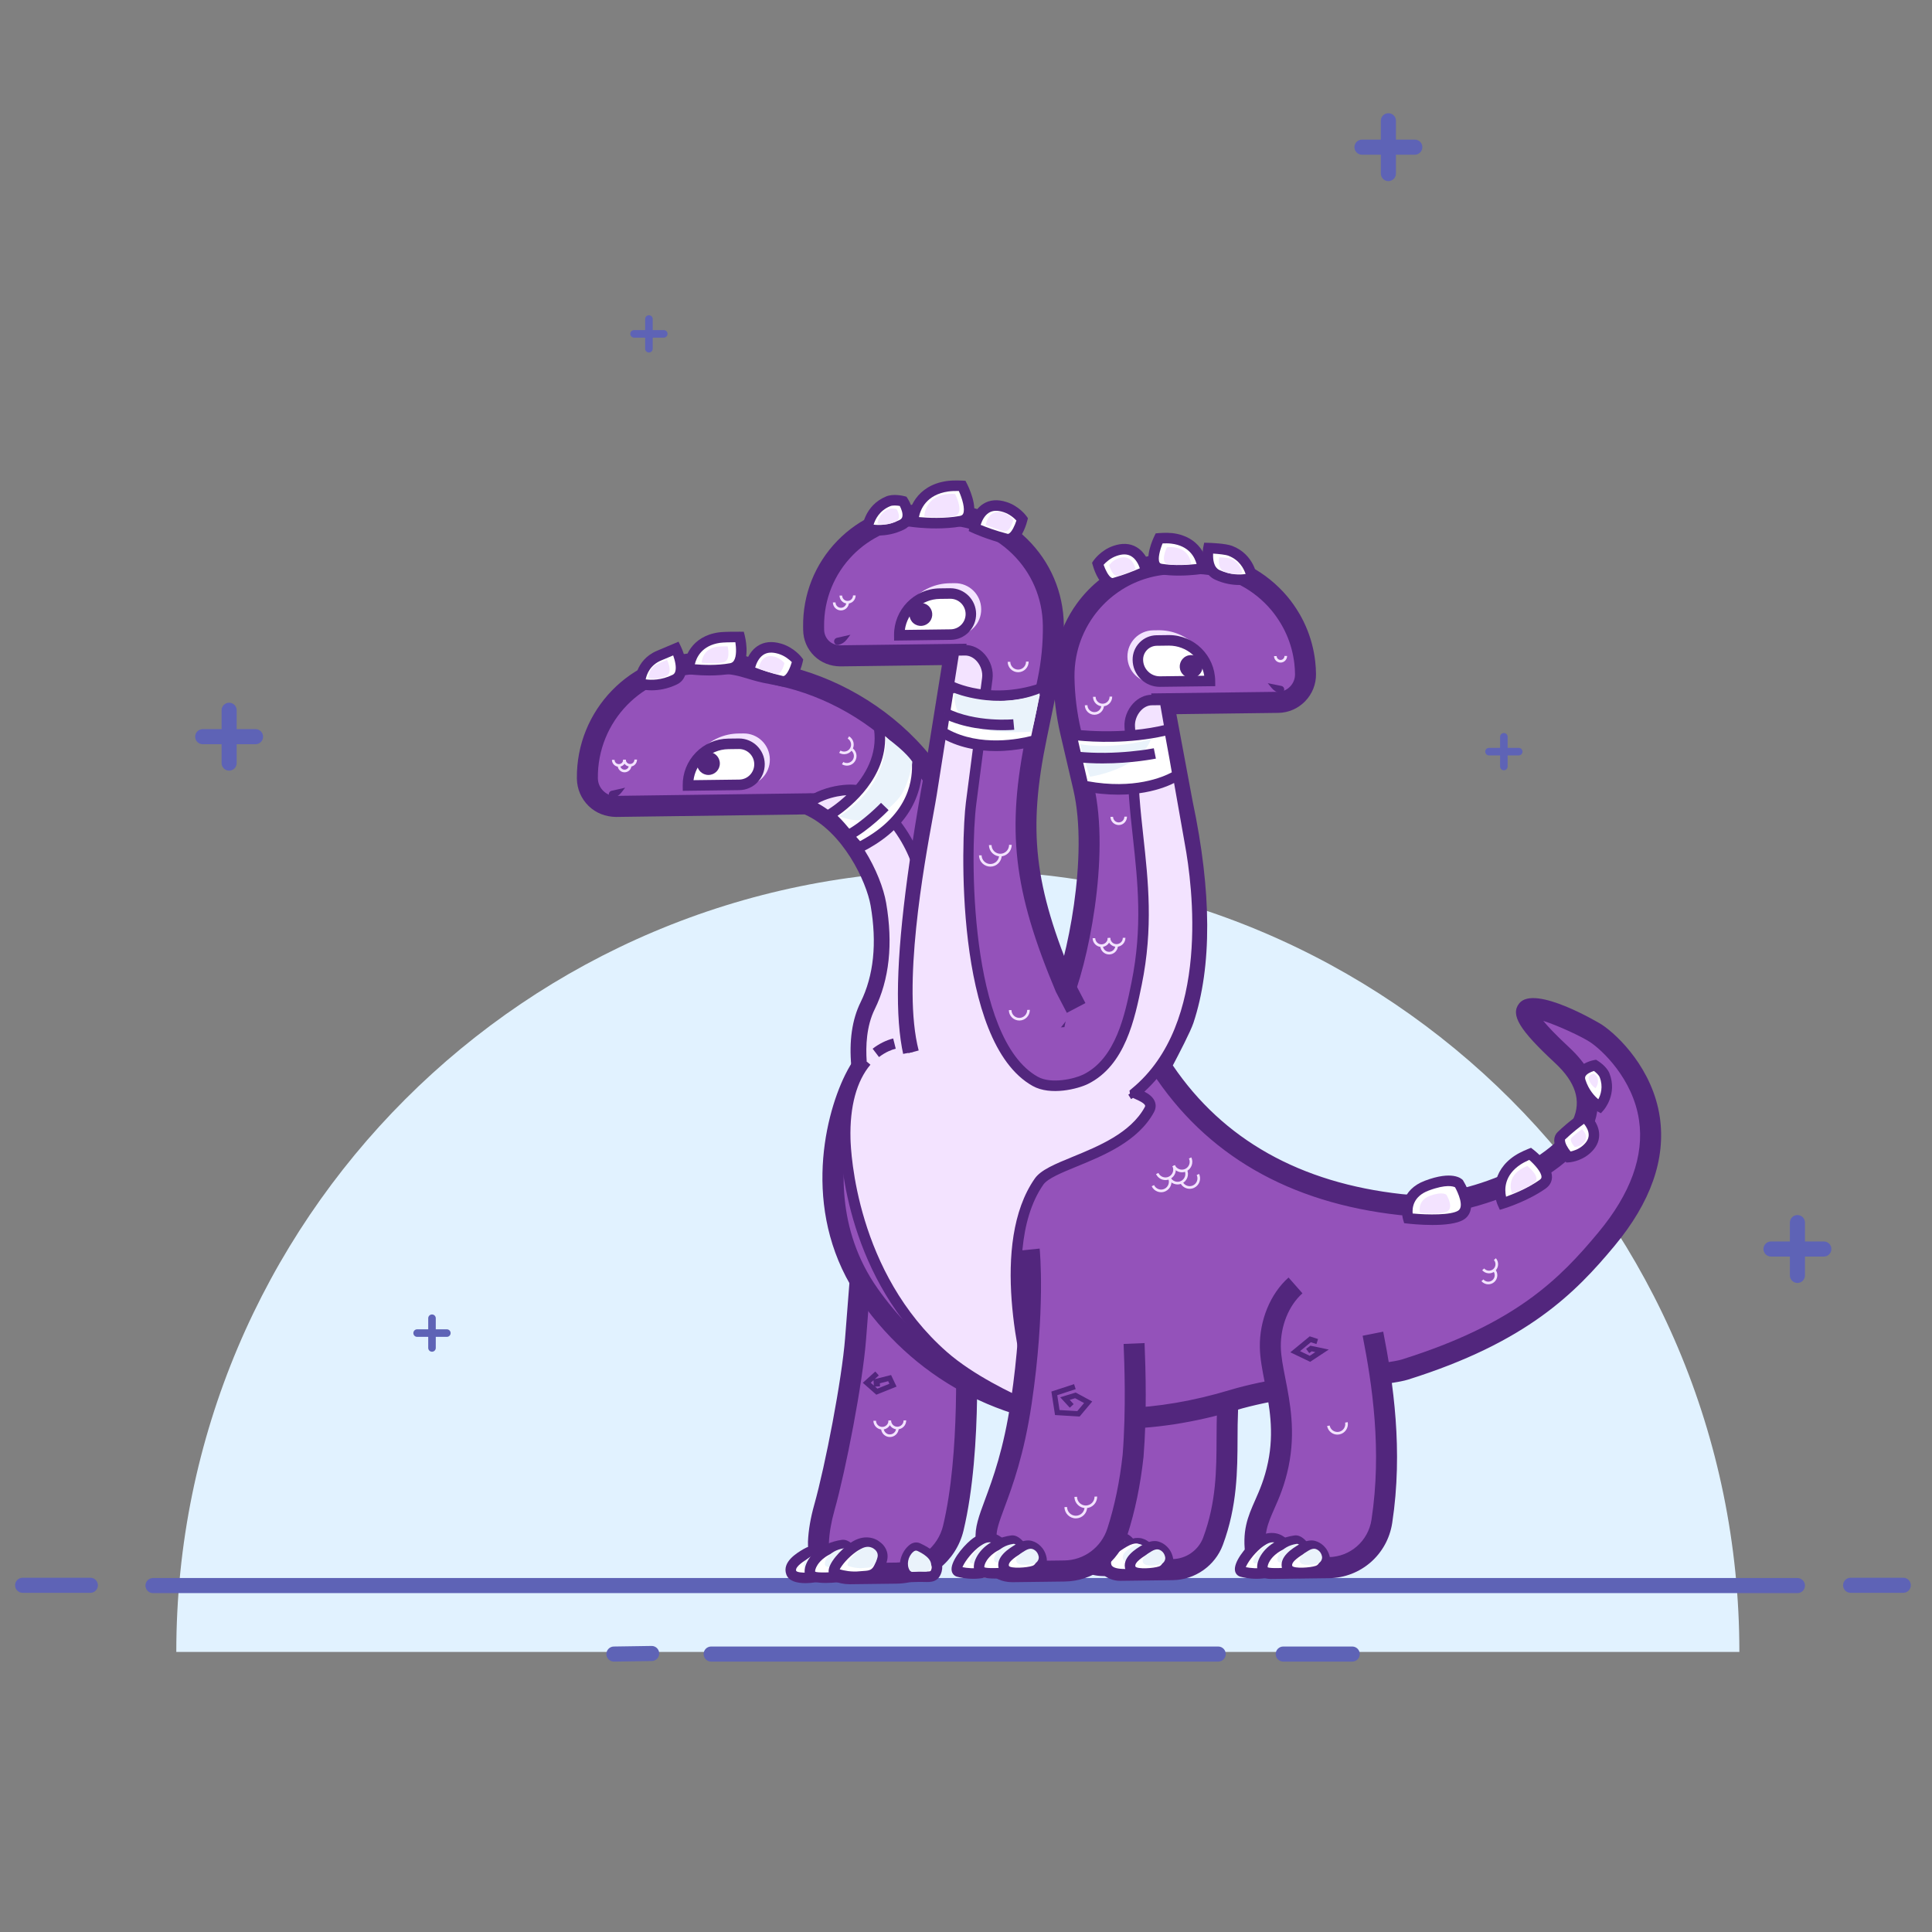 <svg xmlns="http://www.w3.org/2000/svg" width="256" height="256" viewBox="0 0 256 256"><rect x="0" y="0" width="256" height="256" fill="#808080" stroke="none"/><g fill="none" fill-rule="evenodd"><path fill="#E1F2FF" d="M23.361,218.888 C23.361,161.695 69.725,115.33 126.919,115.33 C184.112,115.33 230.476,161.695 230.476,218.888 L23.361,218.888 Z"/><path fill="#5E63B6" fill-rule="nonzero" d="M56.742,174.672 C56.742,174.396 56.966,174.172 57.242,174.172 C57.518,174.172 57.742,174.396 57.742,174.672 L57.742,178.61 C57.742,178.886 57.518,179.11 57.242,179.11 C56.966,179.11 56.742,178.886 56.742,178.61 L56.742,174.672 Z"/><path fill="#5E63B6" fill-rule="nonzero" d="M59.21 176.141C59.487 176.141 59.71 176.364 59.71 176.641 59.71 176.917 59.487 177.141 59.21 177.141L55.272 177.141C54.996 177.141 54.772 176.917 54.772 176.641 54.772 176.364 54.996 176.141 55.272 176.141L59.21 176.141zM85.487 42.27C85.487 41.994 85.711 41.77 85.987 41.77 86.263 41.77 86.487 41.994 86.487 42.27L86.487 46.209C86.487 46.485 86.263 46.709 85.987 46.709 85.711 46.709 85.487 46.485 85.487 46.209L85.487 42.27z"/><path fill="#5E63B6" fill-rule="nonzero" d="M87.956 43.739C88.232 43.739 88.456 43.963 88.456 44.239 88.456 44.515 88.232 44.739 87.956 44.739L84.018 44.739C83.741 44.739 83.518 44.515 83.518 44.239 83.518 43.963 83.741 43.739 84.018 43.739L87.956 43.739zM245.217 211.058C244.665 211.058 244.217 210.61 244.217 210.058 244.217 209.505 244.665 209.058 245.217 209.058L252.191 209.058C252.744 209.058 253.191 209.505 253.191 210.058 253.191 210.61 252.744 211.058 252.191 211.058L245.217 211.058zM2.999 211.058C2.447 211.058 2 210.61 2 210.058 2 209.505 2.447 209.058 2.999 209.058L11.973 209.058C12.526 209.058 12.973 209.505 12.973 210.058 12.973 210.61 12.526 211.058 11.973 211.058L2.999 211.058zM94.231 220.172C93.679 220.172 93.231 219.724 93.231 219.172 93.231 218.62 93.679 218.172 94.231 218.172L161.417 218.172C161.969 218.172 162.417 218.62 162.417 219.172 162.417 219.724 161.969 220.172 161.417 220.172L94.231 220.172zM170.036 220.172C169.483 220.172 169.036 219.724 169.036 219.172 169.036 218.62 169.483 218.172 170.036 218.172L179.177 218.172C179.729 218.172 180.177 218.62 180.177 219.172 180.177 219.724 179.729 220.172 179.177 220.172L170.036 220.172zM86.334 218.097C86.886 218.088 87.341 218.529 87.349 219.082 87.357 219.634 86.916 220.088 86.364 220.096L81.364 220.171C80.812 220.18 80.357 219.739 80.349 219.187 80.341 218.634 80.782 218.18 81.334 218.172L86.334 218.097zM29.361 94.114C29.361 93.562 29.809 93.114 30.361 93.114 30.913 93.114 31.361 93.562 31.361 94.114L31.361 101.114C31.361 101.666 30.913 102.114 30.361 102.114 29.809 102.114 29.361 101.666 29.361 101.114L29.361 94.114z"/><path fill="#5E63B6" fill-rule="nonzero" d="M33.861 96.614C34.413 96.614 34.861 97.062 34.861 97.614 34.861 98.166 34.413 98.614 33.861 98.614L26.861 98.614C26.309 98.614 25.861 98.166 25.861 97.614 25.861 97.062 26.309 96.614 26.861 96.614L33.861 96.614zM237.168 162C237.168 161.448 237.616 161 238.168 161 238.721 161 239.168 161.448 239.168 162L239.168 169C239.168 169.552 238.721 170 238.168 170 237.616 170 237.168 169.552 237.168 169L237.168 162z"/><path fill="#5E63B6" fill-rule="nonzero" d="M241.668 164.5C242.221 164.5 242.668 164.948 242.668 165.5 242.668 166.052 242.221 166.5 241.668 166.5L234.668 166.5C234.116 166.5 233.668 166.052 233.668 165.5 233.668 164.948 234.116 164.5 234.668 164.5L241.668 164.5zM20.274 211.097C19.722 211.097 19.274 210.649 19.274 210.097 19.274 209.544 19.722 209.097 20.274 209.097L238.169 209.097C238.721 209.097 239.169 209.544 239.169 210.097 239.169 210.649 238.721 211.097 238.169 211.097L20.274 211.097z"/><g transform="translate(75.339 63.177)"><path fill="#9452BA" d="M73.113,144.894 L80.036,144.808 C82.415,144.777 84.556,143.289 85.392,141.048 C87.77,134.664 87.084,128.835 87.315,123.838 C87.742,114.582 86.244,109.86 84.776,102.143 L74.386,102.515 C74.386,102.515 75.318,106.349 76.051,117.87 C76.277,121.435 70.586,135.838 70.949,142.864 C71.009,144.016 71.964,144.91 73.113,144.894"/><path fill="#52267D" d="M76.051,103.853 C76.395,105.957 76.959,110.241 77.439,117.782 C77.543,119.432 76.744,122.41 75.43,127.132 C73.963,132.395 72.14,138.947 72.339,142.792 C72.359,143.194 72.735,143.482 73.095,143.499 L80.018,143.411 C81.826,143.387 83.462,142.242 84.089,140.558 C85.83,135.884 85.847,131.583 85.862,127.425 C85.868,126.165 85.871,124.946 85.926,123.774 C86.267,116.397 85.362,111.998 84.216,106.43 C84.027,105.514 83.834,104.571 83.638,103.582 L76.051,103.853 Z M73.082,146.291 C71.203,146.291 69.659,144.827 69.56,142.936 C69.338,138.634 71.151,132.124 72.75,126.381 C73.73,122.86 74.744,119.221 74.663,117.959 C73.946,106.69 73.045,102.884 73.035,102.846 L72.631,101.18 L85.918,100.704 L86.142,101.881 C86.41,103.294 86.681,104.607 86.94,105.865 C88.077,111.397 89.06,116.175 88.704,123.901 C88.652,125.038 88.647,126.218 88.643,127.437 C88.628,131.634 88.61,136.395 86.694,141.537 C85.668,144.292 82.998,146.167 80.053,146.203 L73.13,146.291 L73.082,146.291 Z"/><path fill="#9452BA" d="M52.546,112.103 L44.068,102.691 L38.91,102.962 C38.91,102.962 38.285,110.89 38.031,114.209 C37.58,120.059 35.311,131.54 33.893,136.583 C33.431,138.225 33.17,139.757 33.11,141.142 C33.009,143.475 34.968,145.376 37.294,145.346 L43.426,145.269 C46.999,145.225 50.143,142.791 50.979,139.302 C53.576,128.442 52.546,112.103 52.546,112.103"/><path fill="#52267D" d="M40.2,104.293 C40.015,106.647 39.609,111.804 39.417,114.317 C38.974,120.072 36.746,131.58 35.231,136.962 C34.801,138.491 34.555,139.918 34.499,141.202 C34.469,141.905 34.727,142.578 35.231,143.097 C35.755,143.64 36.486,143.949 37.241,143.949 L37.276,143.949 L43.409,143.873 C46.389,143.836 48.946,141.822 49.626,138.977 C51.901,129.47 51.327,115.438 51.185,112.673 L43.48,104.12 L40.2,104.293 Z M37.241,146.741 C35.737,146.741 34.28,146.124 33.233,145.041 C32.194,143.964 31.657,142.557 31.721,141.081 C31.786,139.58 32.066,137.941 32.555,136.204 C34.004,131.051 36.221,119.611 36.643,114.1 C36.899,110.781 37.524,102.852 37.524,102.852 L37.621,101.632 L44.657,101.262 L53.902,111.528 L53.934,112.014 C53.976,112.692 54.948,128.689 52.332,139.629 C51.353,143.718 47.698,146.613 43.444,146.666 L37.312,146.741 L37.241,146.741 Z"/><path fill="#52267D" d="M40.035,120.044 L40.448,120.409 L40.406,119.709 L40.035,120.044 Z M40.614,120.555 L40.915,120.822 L42.511,120.183 L42.348,119.836 L41.243,120.116 L41.268,120.516 L40.614,120.555 Z M40.776,121.629 L38.989,120.05 L40.642,118.556 L41.107,119.074 L40.564,119.566 L42.734,119.021 L43.457,120.555 L40.776,121.629 Z"/><path fill="#9452BA" d="M40.398,76.809 C46.487,76.607 52.14,72.325 64.558,71.593 C64.728,70.776 64.936,70.035 65.207,69.429 C67.395,64.51 70.391,50.381 68.237,41.154 L66.534,33.85 C65.975,31.454 65.677,29.004 65.645,26.544 C65.633,25.519 65.725,24.516 65.91,23.547 C65.955,23.304 66.007,23.064 66.065,22.827 C66.239,22.112 66.463,21.418 66.735,20.749 C66.827,20.525 66.922,20.304 67.023,20.086 C67.226,19.65 67.449,19.227 67.691,18.816 C67.933,18.405 68.193,18.006 68.472,17.62 C69.311,16.467 70.31,15.438 71.437,14.568 C71.814,14.279 72.204,14.007 72.607,13.753 C74.827,12.361 77.442,11.543 80.248,11.506 L82.673,11.476 C86.758,11.425 90.476,13.039 93.185,15.695 C93.524,16.026 93.847,16.374 94.153,16.737 C94.71,17.396 95.205,18.108 95.642,18.857 C95.806,19.139 95.965,19.426 96.109,19.719 C96.216,19.935 96.318,20.153 96.414,20.374 C96.703,21.037 96.945,21.725 97.137,22.435 C97.327,23.142 97.468,23.874 97.553,24.622 C97.611,25.12 97.642,25.628 97.649,26.14 C97.662,27.161 97.261,28.092 96.602,28.771 C95.942,29.449 95.026,29.875 94.008,29.889 L78.867,30.079 L81.324,43.247 C84.183,56.768 83.488,65.845 81.48,71.914 C81.032,73.268 78.447,78.076 78.447,78.076 C86.169,89.977 97.845,95.075 110.278,96.44 C120.849,97.6 143.512,87.65 131.625,76.617 C119.739,65.585 134.021,72.358 136.129,73.747 C138.235,75.135 150.449,85.466 137.529,101.011 C132.066,107.585 125.859,113.577 110.802,118.301 C108.387,119.058 95.175,120.19 88.081,122.332 C66.961,128.71 49.644,122.283 39.812,108.356 C30.02,94.483 37.994,76.889 40.398,76.809"/><path fill="#52267D" d="M40.646,78.197 C39.981,78.731 38.169,81.658 37.139,86.436 C36.168,90.932 35.373,99.653 40.946,107.547 C51.139,121.984 68.173,126.891 87.68,120.994 C92.207,119.629 99.137,118.667 104.199,117.965 C106.97,117.581 109.59,117.218 110.388,116.969 C125.465,112.239 131.324,106.298 136.46,100.117 C140.731,94.981 142.54,89.976 141.839,85.243 C141.024,79.732 136.89,75.919 135.365,74.913 C134.255,74.182 131.116,72.713 129.152,72.094 C129.751,72.823 130.786,73.936 132.569,75.592 C137.182,79.873 136.776,83.803 135.623,86.344 C132.214,93.853 117.752,98.662 110.128,97.828 C95.464,96.217 84.414,89.829 77.283,78.838 L76.831,78.143 L77.225,77.413 C78.201,75.596 79.861,72.375 80.16,71.474 C82.472,64.488 82.406,55.087 79.963,43.537 L77.196,28.704 L93.99,28.492 C94.604,28.485 95.179,28.237 95.604,27.796 C96.035,27.354 96.266,26.773 96.258,26.158 C96.252,25.693 96.224,25.233 96.173,24.782 C96.095,24.11 95.968,23.443 95.795,22.799 C95.622,22.161 95.403,21.533 95.14,20.934 C95.052,20.733 94.96,20.533 94.863,20.338 C94.732,20.075 94.588,19.815 94.44,19.558 C94.037,18.869 93.582,18.221 93.093,17.639 C92.816,17.311 92.523,16.995 92.216,16.695 C89.693,14.225 86.378,12.871 82.86,12.871 C82.803,12.871 82.746,12.871 82.691,12.872 L80.266,12.903 C77.809,12.935 75.416,13.637 73.345,14.936 C72.98,15.166 72.624,15.414 72.282,15.677 C71.262,16.464 70.357,17.396 69.595,18.443 C69.342,18.792 69.107,19.155 68.888,19.526 C68.669,19.898 68.468,20.283 68.284,20.677 C68.192,20.875 68.105,21.075 68.023,21.276 C67.778,21.88 67.572,22.513 67.416,23.158 C67.362,23.374 67.316,23.591 67.275,23.809 C67.105,24.698 67.026,25.613 67.035,26.527 C67.066,28.882 67.352,31.239 67.888,33.532 L69.591,40.834 C71.819,50.377 68.747,64.893 66.476,69.999 C66.269,70.465 66.082,71.096 65.919,71.878 L65.702,72.924 L64.64,72.986 C57.652,73.397 52.782,74.989 48.867,76.268 C45.909,77.234 43.343,78.072 40.646,78.197 M72.361,126.163 C58.524,126.163 46.519,120.271 38.678,109.163 C30.871,98.1 33.731,85.145 36.654,79.233 C38.511,75.476 39.897,75.43 40.352,75.415 C42.731,75.335 45.06,74.574 48.007,73.612 C51.879,72.348 56.656,70.787 63.444,70.268 C63.593,69.735 63.755,69.268 63.937,68.859 C66.016,64.186 68.94,50.284 66.884,41.472 L65.181,34.17 C64.599,31.681 64.288,29.121 64.254,26.562 C64.242,25.46 64.339,24.356 64.544,23.285 C64.595,23.017 64.652,22.753 64.716,22.492 C64.904,21.717 65.151,20.951 65.449,20.22 C65.549,19.976 65.652,19.733 65.765,19.493 C65.986,19.02 66.228,18.556 66.493,18.106 C66.757,17.655 67.044,17.218 67.35,16.797 C68.266,15.536 69.356,14.412 70.589,13.461 C71.002,13.143 71.429,12.845 71.869,12.569 C74.374,10.998 77.265,10.149 80.231,10.11 L82.656,10.079 C86.994,9.986 91.064,11.667 94.155,14.695 C94.527,15.056 94.88,15.437 95.215,15.835 C95.809,16.538 96.356,17.318 96.843,18.152 C97.024,18.465 97.196,18.777 97.355,19.098 C97.472,19.336 97.583,19.574 97.687,19.814 C98.004,20.539 98.27,21.297 98.478,22.069 C98.688,22.847 98.843,23.652 98.934,24.463 C98.997,25.007 99.03,25.561 99.039,26.121 C99.057,27.483 98.545,28.771 97.597,29.745 C96.651,30.719 95.383,31.267 94.027,31.284 L80.538,31.454 L82.689,42.989 C85.23,54.999 85.27,64.89 82.799,72.354 C82.424,73.492 80.834,76.545 80.067,77.998 C86.734,87.834 96.945,93.571 110.429,95.051 C117.677,95.868 130.444,91.024 133.091,85.187 C134.233,82.673 133.443,80.205 130.682,77.643 C125.976,73.275 124.783,71.296 125.951,69.793 C127.987,67.184 136.805,72.523 136.892,72.58 C139.147,74.066 143.66,78.538 144.591,84.832 C145.412,90.386 143.395,96.132 138.595,101.905 C133.397,108.16 127.001,114.682 111.216,119.633 C110.199,119.953 107.84,120.279 104.578,120.732 C99.609,121.422 92.802,122.365 88.481,123.669 C82.934,125.345 77.521,126.163 72.361,126.163"/><path fill="#9452BA" d="M53.298,56.441 C53.588,40.714 41.008,28.517 26.853,26.084 C23.915,25.579 22.95,24.667 19.742,24.706 L17.287,24.738 C9.01,24.843 2.388,31.664 2.492,39.973 C2.517,42.043 4.211,43.702 6.274,43.675 C6.274,43.675 31.467,43.35 31.585,43.338 C31.586,43.339 33.636,43.314 33.637,43.315 C33.634,43.318 31.582,43.345 31.579,43.347 C37.18,45.651 40.737,52.757 41.395,56.591 C42.335,62.051 41.753,66.571 39.942,70.244 C38.732,72.69 38.629,75.621 38.849,77.991 C38.849,77.991 38.908,78.01 38.995,78.038 C39.098,79.304 39.32,80.744 39.716,82.384 C42.068,80.695 45.727,78.151 46.396,77.785 C47.841,76.996 51.106,75.198 52.566,74.332 C61.896,68.803 53.134,65.385 53.298,56.441"/><path fill="#52267D" d="M40.169,76.947 L40.187,76.951 L40.38,77.924 C40.435,78.594 40.524,79.293 40.646,80.012 C42.665,78.587 45.107,76.901 45.732,76.559 C47.354,75.674 50.468,73.953 51.859,73.131 C56.593,70.326 55.894,68.821 54.203,65.184 C53.151,62.92 51.841,60.103 51.907,56.415 C52.201,40.482 39.097,29.605 26.619,27.46 C25.416,27.252 24.516,26.982 23.722,26.743 C22.499,26.373 21.524,26.085 19.76,26.103 L17.304,26.134 C9.808,26.23 3.787,32.43 3.882,39.955 C3.89,40.584 4.142,41.173 4.59,41.611 C5.039,42.051 5.638,42.344 6.255,42.28 C14.787,42.17 31.052,41.956 31.531,41.943 L32.132,41.925 L32.143,41.935 L32.595,41.931 C32.859,41.927 33.062,41.903 33.267,41.924 L33.588,41.92 L33.589,41.928 C34.179,41.948 34.326,42.031 34.621,42.327 L35.604,43.315 L35.112,43.81 C39.414,47.105 42.159,52.817 42.765,56.354 C43.723,61.918 43.192,66.8 41.187,70.865 C40.237,72.788 40.083,75.101 40.169,76.947 L40.169,76.947 Z M38.852,84.722 L38.366,82.715 C38.061,81.455 37.839,80.234 37.701,79.071 L37.549,79.019 L37.465,78.12 C37.153,74.766 37.567,71.908 38.695,69.624 C40.432,66.102 40.881,61.798 40.024,56.829 C39.486,53.687 36.376,46.994 31.283,44.739 C30.059,44.76 25.306,44.827 6.291,45.072 C4.916,45.054 3.629,44.57 2.648,43.611 C1.668,42.651 1.119,41.365 1.101,39.99 C0.987,30.924 8.24,23.456 17.268,23.342 L19.725,23.311 C21.94,23.282 23.187,23.664 24.522,24.068 C25.276,24.295 26.054,24.53 27.089,24.708 C40.709,27.049 55.011,38.975 54.688,56.467 C54.633,59.508 55.742,61.896 56.723,64.002 C58.423,67.661 60.181,71.442 53.272,75.535 C51.848,76.379 48.698,78.117 47.06,79.012 C46.53,79.302 43.171,81.619 40.526,83.52 L38.852,84.722 Z"/><path fill="#F3E3FF" d="M45.503,74.705 C45.35,72.28 44.963,71.037 45.222,70.046 C46.711,64.34 47.198,62.539 47.121,56.519 C47.046,50.535 43.521,44.665 38.386,41.585 C38.104,41.416 34.432,41.203 31.579,43.347 C37.181,45.651 40.736,52.757 41.395,56.591 C42.335,62.051 41.754,66.571 39.941,70.244 C38.733,72.69 38.63,75.621 38.849,77.991 C38.849,77.991 45.717,80.481 45.503,74.705"/><path fill="#52267D" d="M39.504,77.466 C40.62,77.788 42.741,78.148 43.893,77.3 C44.544,76.821 44.853,75.96 44.808,74.741 C44.75,73.836 44.661,73.1 44.585,72.482 C44.452,71.396 44.355,70.612 44.55,69.871 L44.591,69.706 C46.058,64.091 46.501,62.396 46.427,56.527 C46.356,50.832 43.059,45.202 38.028,42.185 C37.827,42.145 35.346,42.015 33.01,43.262 C38.124,46.065 41.417,52.611 42.082,56.473 C43.012,61.889 42.502,66.626 40.565,70.554 C39.463,72.783 39.362,75.464 39.504,77.466 M41.873,79.219 C40.221,79.219 38.713,78.683 38.612,78.648 L38.198,78.495 L38.156,78.056 C37.952,75.838 37.985,72.631 39.317,69.932 C41.122,66.277 41.591,61.829 40.709,56.71 C40.024,52.716 36.378,46.076 31.315,43.993 L30.181,43.526 L31.162,42.788 C34.148,40.545 38.122,40.613 38.742,40.986 C44.177,44.246 47.739,50.339 47.817,56.51 C47.892,62.567 47.4,64.456 45.936,70.061 L45.894,70.224 C45.769,70.707 45.847,71.345 45.964,72.312 C46.043,72.955 46.138,73.72 46.196,74.661 L46.197,74.68 C46.261,76.397 45.762,77.659 44.712,78.428 C43.893,79.029 42.858,79.219 41.873,79.219"/><path fill="#FFF" d="M9.456,27.395 C9.456,27.395 9.419,24.767 12.005,23.69 C12.793,23.361 14.235,22.751 14.235,22.751 C14.235,22.751 15.825,26.021 14.081,26.871 C11.571,28.097 9.456,27.395 9.456,27.395"/><path fill="#52267D" d="M10.215,26.841 C10.938,26.939 12.284,26.974 13.778,26.243 C13.953,26.158 14.061,26.031 14.128,25.834 C14.33,25.249 14.093,24.318 13.86,23.667 C13.375,23.871 12.718,24.148 12.272,24.335 C10.813,24.942 10.359,26.14 10.215,26.841 M11.005,28.293 C9.969,28.293 9.289,28.075 9.238,28.057 L8.768,27.902 L8.761,27.404 C8.76,27.278 8.75,24.29 11.739,23.045 C12.526,22.718 13.964,22.106 13.964,22.106 L14.57,21.851 L14.86,22.444 C14.974,22.68 15.961,24.783 15.444,26.289 C15.256,26.834 14.89,27.253 14.385,27.5 C13.105,28.124 11.917,28.293 11.005,28.293"/><path fill="#FFF" d="M15.942,25.464 C15.942,25.464 15.971,21.884 19.975,21.31 C20.722,21.204 22.676,21.226 22.676,21.226 C22.676,21.226 23.623,25.003 21.513,25.394 C18.919,25.874 15.942,25.464 15.942,25.464"/><path fill="#52267D" d="M16.728,24.845 C17.736,24.931 19.666,25.026 21.387,24.707 C21.622,24.665 21.784,24.557 21.91,24.359 C22.283,23.775 22.213,22.651 22.102,21.922 C21.433,21.924 20.497,21.942 20.073,22.002 C17.662,22.347 16.942,23.94 16.728,24.845 M18.647,26.328 C17.114,26.328 15.926,26.166 15.846,26.154 L15.241,26.072 L15.247,25.458 C15.258,24.011 16.241,21.139 19.879,20.62 C20.655,20.509 22.473,20.526 22.683,20.528 L23.219,20.533 L23.349,21.055 C23.417,21.323 23.979,23.707 23.08,25.113 C22.747,25.632 22.249,25.969 21.639,26.08 C20.631,26.267 19.576,26.328 18.647,26.328"/><path fill="#FFF" d="M23.922,25.706 C23.922,25.706 24.4,21.729 27.965,22.776 C29.489,23.223 30.346,24.37 30.346,24.37 C30.346,24.37 29.677,27.403 28.26,27.08 C25.785,26.518 23.922,25.706 23.922,25.706"/><path fill="#52267D" d="M24.726,25.278 C25.436,25.549 26.796,26.032 28.413,26.401 C28.461,26.408 28.516,26.416 28.615,26.355 C29.01,26.105 29.382,25.245 29.58,24.555 C29.275,24.245 28.648,23.703 27.771,23.446 C26.953,23.208 26.312,23.255 25.801,23.593 C25.182,24.004 24.87,24.769 24.726,25.278 M28.467,27.803 C28.348,27.803 28.228,27.789 28.107,27.761 C25.596,27.191 23.723,26.381 23.645,26.348 L23.17,26.14 L23.232,25.623 C23.243,25.535 23.51,23.439 25.036,22.429 C25.897,21.859 26.946,21.749 28.162,22.107 C29.887,22.611 30.862,23.897 30.902,23.952 L31.094,24.207 L31.025,24.522 C30.973,24.753 30.491,26.816 29.36,27.533 C29.081,27.712 28.778,27.803 28.467,27.803"/><path fill="#FFF" d="M34.478,44.85 C34.478,44.85 42.701,40.224 41.031,32.639 C42.142,33.535 45.115,36.27 46.2,37.676 C46.218,39.166 46.564,45.076 38.483,49.138 C37.034,47.668 35.806,45.825 34.478,44.85"/><path fill="#52267D" d="M35.643,44.925 C36.236,45.488 36.804,46.163 37.397,46.866 C37.794,47.339 38.203,47.824 38.626,48.279 C45.495,44.621 45.536,39.696 45.509,37.926 C44.727,36.973 43.185,35.475 41.943,34.353 C42.109,39.834 37.555,43.593 35.643,44.925 L35.643,44.925 Z M38.342,49.989 L37.989,49.629 C37.404,49.034 36.86,48.389 36.334,47.766 C35.551,46.836 34.809,45.958 34.068,45.414 L33.196,44.774 L34.137,44.242 C34.217,44.198 41.889,39.772 40.353,32.79 L39.926,30.851 L41.467,32.095 C42.654,33.051 45.637,35.806 46.749,37.25 L46.892,37.434 L46.895,37.667 C46.988,42.991 44.261,47.014 38.794,49.763 L38.342,49.989 Z"/><path fill="#F3E3FF" d="M10.574 26.657C10.574 26.657 10.554 25.297 11.893 24.74 12.302 24.569 13.048 24.252 13.048 24.252 13.048 24.252 13.871 25.945 12.968 26.386 11.668 27.021 10.574 26.657 10.574 26.657M17.644 24.633C17.644 24.633 17.66 22.806 19.701 22.514 20.082 22.459 21.078 22.472 21.078 22.472 21.078 22.472 21.56 24.397 20.484 24.597 19.161 24.841 17.644 24.633 17.644 24.633M25.196 25.404C25.196 25.404 25.45 23.294 27.341 23.85 28.15 24.087 28.604 24.694 28.604 24.694 28.604 24.694 28.249 26.304 27.497 26.133 26.184 25.835 25.196 25.404 25.196 25.404M23.261 40.942L15.689 41.037C15.642 37.209 18.694 34.066 22.507 34.017L23.174 34.009C25.081 33.986 26.646 35.518 26.669 37.432 26.694 39.346 25.167 40.917 23.261 40.942"/><path fill="#FFF" d="M22.621,40.821 L15.818,40.906 C15.78,37.897 18.179,35.429 21.175,35.39 L22.553,35.374 C24.051,35.355 25.28,36.558 25.299,38.062 C25.317,39.567 24.119,40.801 22.621,40.821"/><path fill="#52267D" d="M22.588,36.072 L22.561,36.072 L21.183,36.089 C19.92,36.104 18.738,36.614 17.857,37.521 C17.138,38.26 16.689,39.192 16.555,40.198 L22.613,40.122 C23.724,40.11 24.617,39.188 24.603,38.071 C24.596,37.531 24.381,37.025 23.996,36.647 C23.616,36.276 23.117,36.072 22.588,36.072 L22.588,36.072 Z M15.133,41.612 L15.123,40.915 C15.102,39.273 15.719,37.722 16.861,36.547 C18.001,35.371 19.531,34.712 21.167,34.692 L22.545,34.676 L22.588,34.676 C24.447,34.676 25.971,36.182 25.994,38.053 C26.019,39.941 24.509,41.495 22.629,41.518 L15.133,41.612 Z"/><path fill="#52267D" d="M17.014 38.007C17.024 38.847 17.711 39.519 18.548 39.509 19.385 39.498 20.055 38.808 20.044 37.969 20.033 37.128 19.348 36.457 18.509 36.465 17.673 36.476 17.003 37.166 17.014 38.007M5.914 42.538L5.914 42.538C6.343 42.44 6.724 42.194 6.994 41.845L7.495 41.197 6.365 41.455 5.702 41.606C5.446 41.665 5.286 41.922 5.345 42.177 5.403 42.436 5.656 42.596 5.914 42.538"/><path fill="#EAF3FB" d="M35.878,44.982 C35.878,44.982 42.214,41.454 42.03,34.508 C44.795,36.478 45.554,37.765 45.554,37.765 C45.554,37.765 45.119,41.078 43.605,42.766 C41.281,45.359 38.838,46.177 35.878,44.982"/><path fill="#FFF" d="M41.902,43.687 C41.902,43.687 39.42,46.287 36.981,47.552"/><path fill="#52267D" d="M37.3,48.171 L36.662,46.93 C38.971,45.734 41.377,43.229 41.399,43.204 L42.404,44.17 C42.3,44.28 39.812,46.869 37.3,48.171"/><path fill="#9452BA" d="M67.255,70.383 L65.798,67.585 C60.327,54.554 59.411,46.873 62.01,34.339 L63.53,26.995 C64.029,24.585 64.265,22.128 64.233,19.668 C64.132,11.466 57.427,4.901 49.259,5.005 L46.872,5.034 C38.815,5.137 32.366,11.775 32.468,19.865 L32.473,20.286 C32.497,22.21 34.071,23.752 35.989,23.727 L51.106,23.535 L48.978,36.762 C42.406,72.215 43.289,86.543 57.058,83.422"/><path fill="#52267D" d="M53.673,85.238 C51.137,85.238 49.101,84.473 47.506,82.932 C42.319,77.915 42.346,64.9 47.612,36.507 L49.47,24.952 L36.006,25.122 C34.722,25.113 33.482,24.648 32.55,23.737 C31.62,22.827 31.1,21.608 31.084,20.303 L31.078,19.882 C31.024,15.597 32.635,11.548 35.615,8.479 C38.595,5.412 42.586,3.693 46.854,3.639 L49.24,3.608 C53.551,3.505 57.644,5.19 60.741,8.223 C63.836,11.252 65.57,15.311 65.624,19.649 C65.656,22.206 65.409,24.772 64.892,27.278 L63.372,34.622 C60.831,46.871 61.664,54.144 67.08,67.043 L68.486,69.736 L66.023,71.029 L64.566,68.232 C58.91,54.77 58.005,46.81 60.648,34.054 L62.168,26.711 C62.646,24.403 62.873,22.038 62.843,19.686 C62.798,16.092 61.363,12.73 58.801,10.221 C56.237,7.713 52.85,6.321 49.277,6.4 L46.889,6.431 C39.613,6.523 33.767,12.542 33.859,19.847 L33.864,20.269 C33.871,20.826 34.094,21.348 34.492,21.738 C34.889,22.128 35.459,22.32 35.971,22.33 L52.742,22.119 L50.351,36.983 C46.865,55.796 44.033,75.697 49.436,80.92 C51.015,82.447 53.406,82.82 56.753,82.061 L57.364,84.785 C56.03,85.088 54.802,85.238 53.673,85.238"/><path fill="#FFF" d="M39.596,6.883 C39.596,6.883 39.806,4.306 42.341,3.252 C43.114,2.929 44.335,3.247 44.335,3.247 C44.335,3.247 45.835,5.537 44.126,6.372 C41.666,7.572 39.596,6.883 39.596,6.883"/><path fill="#52267D" d="M40.418,6.342 C41.132,6.431 42.393,6.441 43.821,5.743 C44.106,5.606 44.183,5.441 44.218,5.316 C44.339,4.877 44.086,4.242 43.888,3.866 C43.482,3.795 42.927,3.76 42.608,3.897 C41.189,4.486 40.632,5.634 40.418,6.342 M41.116,7.777 C40.098,7.777 39.428,7.562 39.377,7.545 L38.859,7.372 L38.903,6.826 C38.913,6.704 39.181,3.811 42.074,2.607 C43.036,2.204 44.361,2.532 44.508,2.571 L44.768,2.639 L44.916,2.864 C45.019,3.019 45.904,4.424 45.56,5.683 C45.401,6.261 45.012,6.716 44.43,7 C43.175,7.611 42.011,7.777 41.116,7.777"/><path fill="#FFF" d="M45.649,5.959 C45.649,5.959 45.681,1.903 50.217,1.255 C51.064,1.133 52.153,1.203 52.153,1.203 C52.153,1.203 54.348,5.437 51.958,5.878 C49.021,6.422 45.649,5.959 45.649,5.959"/><path fill="#52267D" d="M46.421,5.34 C47.528,5.439 49.805,5.567 51.833,5.192 C52.127,5.136 52.225,5.013 52.28,4.899 C52.578,4.287 52.163,2.881 51.71,1.884 C51.34,1.872 50.781,1.879 50.315,1.946 C47.407,2.362 46.628,4.316 46.421,5.34 M48.707,6.842 C46.981,6.842 45.643,6.662 45.556,6.65 L44.948,6.567 L44.954,5.953 C44.968,4.342 46.063,1.143 50.119,0.563 C51.027,0.435 52.151,0.505 52.195,0.506 L52.589,0.531 L52.768,0.882 C52.928,1.187 54.302,3.924 53.529,5.512 C53.338,5.905 52.932,6.409 52.084,6.566 C50.945,6.775 49.754,6.842 48.707,6.842"/><path fill="#FFF" d="M53.787,6.778 C53.787,6.778 54.355,2.895 57.821,4.01 C59.303,4.484 60.114,5.631 60.114,5.631 C60.114,5.631 59.381,8.584 58.002,8.233 C55.593,7.62 53.787,6.778 53.787,6.778"/><path fill="#52267D" d="M54.603,6.371 C55.294,6.655 56.607,7.157 58.173,7.557 C58.221,7.569 58.273,7.573 58.36,7.518 C58.746,7.286 59.133,6.453 59.343,5.797 C59.051,5.484 58.455,4.945 57.61,4.674 C56.823,4.421 56.195,4.454 55.688,4.769 C55.082,5.149 54.759,5.876 54.603,6.371 M58.227,8.959 C58.096,8.959 57.963,8.944 57.831,8.909 C55.388,8.288 53.572,7.447 53.495,7.411 L53.024,7.193 L53.099,6.678 C53.113,6.59 53.427,4.539 54.952,3.584 C55.812,3.045 56.848,2.964 58.034,3.344 C59.716,3.885 60.642,5.171 60.68,5.226 L60.866,5.487 L60.788,5.8 C60.696,6.168 60.183,8.05 59.075,8.718 C58.807,8.878 58.519,8.959 58.227,8.959"/><path fill="#F3E3FF" d="M40.711,76.336 C41.565,75.677 42.432,75.292 43.18,75.102"/><path fill="#52267D" d="M41.134,76.89 L40.288,75.782 C41.13,75.132 42.073,74.663 43.012,74.425 L43.351,75.778 C42.824,75.912 42.012,76.214 41.134,76.89"/><path fill="#F3E3FF" d="M45.716,76.193 C43.12,66.143 47.336,46.808 48.095,42.054 L51.103,23.004 L52.525,22.987 C54.329,22.963 55.718,24.912 55.484,26.712 L53.337,43.228 C52.613,48.821 52.108,74.681 61.837,80.112 C63.913,81.271 67.253,80.451 68.509,79.83 C73.072,77.57 74.321,71.803 75.269,67.157 C77.231,57.541 75.515,50.032 74.959,42.52 L74.358,33.119 C74.25,31.422 75.574,29.599 77.266,29.578 L78.993,29.558 L82.34,48.527 C83.342,53.929 85.983,72.669 75.077,81.607 C74.881,81.769 77.766,82.38 76.95,83.869 C73.712,89.792 64.123,90.844 62.347,93.385 C55.506,103.167 62.285,123.743 62.285,123.743 C62.285,123.743 54.519,120.742 49.68,116.496 C38.367,106.569 36.764,92.002 36.658,87.71 C36.533,82.575 37.836,79.372 39.467,77.45"/><path fill="#52267D" d="M63.407,124.923 L62.036,124.394 C61.713,124.27 54.099,121.3 49.222,117.023 C37.021,106.316 36.036,90.742 35.964,87.728 C35.85,83.068 36.85,79.458 38.937,76.998 L39.996,77.902 C38.164,80.064 37.249,83.45 37.355,87.693 C37.398,89.477 38.125,105.429 50.137,115.97 C53.636,119.039 58.773,121.477 61.187,122.529 C59.77,117.617 55.799,101.533 61.778,92.983 C62.581,91.835 64.448,91.069 66.813,90.098 C70.224,88.698 74.469,86.955 76.341,83.533 C76.42,83.388 76.401,83.327 76.392,83.303 C76.284,82.978 75.476,82.616 75.171,82.482 C74.778,82.305 74.437,82.152 74.38,81.721 L74.327,81.334 L74.636,81.068 C85.133,72.464 82.663,54.083 81.657,48.654 L78.411,30.262 L77.275,30.277 C76.757,30.284 76.239,30.535 75.822,30.989 C75.301,31.553 75.006,32.353 75.052,33.075 L75.654,42.474 C75.779,44.181 75.967,45.892 76.157,47.631 C76.811,53.601 77.485,59.775 75.95,67.298 C75.028,71.816 73.766,78.004 68.817,80.456 C67.521,81.095 63.882,82.055 61.499,80.721 C51.062,74.896 52.035,47.868 52.648,43.138 L54.795,26.622 C54.893,25.875 54.624,25.038 54.093,24.439 C53.661,23.952 53.117,23.684 52.557,23.684 L52.536,23.684 L51.697,23.695 L48.782,42.163 C48.679,42.808 48.512,43.723 48.309,44.844 C47.073,51.614 44.182,67.474 46.39,76.017 L45.043,76.369 C42.758,67.526 45.583,52.036 46.939,44.591 C47.142,43.484 47.306,42.581 47.408,41.943 L50.508,22.313 L52.518,22.288 L52.558,22.288 C53.52,22.288 54.432,22.722 55.132,23.511 C55.934,24.418 56.323,25.647 56.175,26.802 L54.028,43.318 C53.184,49.823 53.07,74.419 62.175,79.501 C63.95,80.494 67.026,79.784 68.201,79.205 C72.541,77.055 73.724,71.253 74.587,67.016 C76.078,59.709 75.416,53.646 74.775,47.782 C74.583,46.028 74.394,44.301 74.266,42.572 L73.664,33.164 C73.593,32.056 74.019,30.889 74.802,30.04 C75.481,29.304 76.355,28.892 77.258,28.881 L79.574,28.851 L83.023,48.404 C84.04,53.882 86.483,72.144 76.298,81.471 C76.862,81.763 77.487,82.193 77.71,82.859 C77.812,83.162 77.868,83.642 77.56,84.206 C75.451,88.061 70.954,89.907 67.34,91.39 C65.356,92.204 63.484,92.973 62.916,93.784 C56.353,103.173 62.878,123.322 62.945,123.523 L63.407,124.923 Z"/><path fill="#FFF" d="M136.632,83.458 C136.632,83.458 138.199,81.67 137.277,79.308 C136.995,78.588 136.005,77.976 136.005,77.976 C136.005,77.976 133.533,78.442 134.073,80.112 C134.854,82.518 136.632,83.458 136.632,83.458"/><path fill="#52267D" d="M135.869,78.73 C135.482,78.848 134.947,79.085 134.759,79.405 C134.704,79.5 134.652,79.639 134.736,79.896 C135.168,81.235 135.938,82.056 136.447,82.481 C136.766,81.883 137.12,80.822 136.629,79.564 C136.518,79.278 136.151,78.944 135.869,78.73 L135.869,78.73 Z M136.792,84.332 L136.308,84.075 C136.226,84.032 134.27,82.973 133.412,80.329 C133.224,79.747 133.276,79.18 133.565,78.693 C134.188,77.636 135.706,77.321 135.876,77.291 L136.14,77.241 L136.368,77.382 C136.49,77.457 137.567,78.141 137.924,79.053 C138.989,81.781 137.23,83.832 137.154,83.919 L136.792,84.332 Z"/><path fill="#F3E3FF" d="M136.075,81.009 C136.075,81.009 136.626,80.382 136.302,79.553 C136.203,79.3 135.856,79.086 135.856,79.086 C135.856,79.086 134.989,79.25 135.178,79.835 C135.452,80.679 136.075,81.009 136.075,81.009"/><path fill="#FFF" d="M123.777,96.283 C123.777,96.283 122.224,92.844 125.801,90.513 C126.469,90.079 127.416,89.709 127.416,89.709 C127.416,89.709 130.921,92.422 129.075,93.736 C126.805,95.349 123.777,96.283 123.777,96.283"/><path fill="#52267D" d="M127.299,90.515 C126.985,90.655 126.533,90.868 126.18,91.099 C123.952,92.551 124.011,94.441 124.221,95.392 C125.209,95.033 127.139,94.257 128.672,93.165 C128.883,93.016 128.914,92.892 128.916,92.78 C128.929,92.175 128.045,91.166 127.299,90.515 L127.299,90.515 Z M123.396,97.13 L123.144,96.572 C122.52,95.192 122.196,92.03 125.422,89.927 C126.141,89.46 127.123,89.076 127.164,89.059 L127.53,88.915 L127.841,89.157 C128.257,89.481 130.34,91.176 130.307,92.809 C130.297,93.228 130.147,93.828 129.475,94.306 C127.143,95.963 124.109,96.91 123.98,96.949 L123.396,97.13 Z"/><path fill="#F3E3FF" d="M125.017,94.966 C125.017,94.966 124.156,93.058 126.14,91.767 C126.51,91.525 127.034,91.321 127.034,91.321 C127.034,91.321 128.979,92.825 127.955,93.553 C126.696,94.448 125.017,94.966 125.017,94.966"/><path fill="#FFF" d="M134.644,84.818 C134.644,84.818 137.286,87.091 134.805,89.183 C133.746,90.078 132.501,90.146 132.501,90.146 C132.501,90.146 130.632,88.192 131.552,87.315 C133.156,85.783 134.644,84.818 134.644,84.818"/><path fill="#52267D" d="M134.549,85.732 C133.998,86.128 133.033,86.864 132.031,87.821 C131.99,88.279 132.396,88.94 132.773,89.401 C133.144,89.323 133.79,89.129 134.358,88.649 C134.903,88.189 135.169,87.719 135.172,87.211 C135.175,86.624 134.831,86.078 134.549,85.732 L134.549,85.732 Z M132.22,90.862 L132,90.63 C131.761,90.381 130.576,89.079 130.603,87.896 C130.612,87.469 130.775,87.093 131.073,86.808 C132.705,85.25 134.204,84.273 134.267,84.232 L134.702,83.95 L135.097,84.288 C135.157,84.34 136.571,85.576 136.562,87.216 C136.558,88.146 136.117,88.988 135.252,89.717 C134.029,90.75 132.601,90.841 132.54,90.844 L132.22,90.862 Z"/><path fill="#F3E3FF" d="M134.284,86.457 C134.284,86.457 135.455,87.464 134.355,88.391 C133.885,88.786 133.334,88.817 133.334,88.817 C133.334,88.817 132.507,87.951 132.915,87.563 C133.624,86.885 134.284,86.457 134.284,86.457"/><path fill="#FFF" d="M111.256,98.258 C111.256,98.258 110.356,95.192 113.714,93.927 C117.072,92.662 117.991,93.668 117.991,93.668 C117.991,93.668 119.896,96.798 118.242,97.834 C116.587,98.87 111.256,98.258 111.256,98.258"/><path fill="#52267D" d="M111.845,97.618 C113.861,97.805 116.906,97.848 117.874,97.242 C118.71,96.718 117.841,94.817 117.464,94.145 C117.247,94.032 116.317,93.693 113.959,94.581 C111.919,95.349 111.776,96.864 111.845,97.618 M114.461,99.139 C112.887,99.139 111.464,98.984 111.178,98.952 L110.719,98.899 L110.589,98.457 C110.214,97.181 110.334,94.454 113.469,93.275 C117.087,91.91 118.297,92.968 118.503,93.196 C119.425,94.686 120.377,97.319 118.61,98.426 C117.711,98.989 116.012,99.139 114.461,99.139"/><path fill="#F3E3FF" d="M112.829,97.54 C112.829,97.54 112.362,95.944 114.109,95.288 C115.855,94.63 116.333,95.152 116.333,95.152 C116.333,95.152 117.324,96.78 116.463,97.319 C115.602,97.858 112.829,97.54 112.829,97.54"/><path fill="#FFF" d="M50.425,27.648 C50.425,27.648 55.848,30.639 63.384,27.784 C62.895,30.147 61.895,34.9 61.895,34.9 C61.895,34.9 54.909,37.148 49.456,33.798 C49.972,30.663 50.425,27.648 50.425,27.648"/><path fill="#52267D" d="M50.22,33.438 C54.56,35.839 59.852,34.718 61.302,34.342 C61.509,33.355 62.046,30.803 62.455,28.843 C56.967,30.559 52.735,29.359 50.974,28.661 C50.814,29.705 50.533,31.521 50.22,33.438 M56.62,36.344 C54.297,36.344 51.562,35.91 49.092,34.395 L48.693,34.15 L48.77,33.686 C49.284,30.556 49.738,27.545 49.738,27.544 L49.886,26.56 L50.758,27.036 C50.811,27.065 56.023,29.828 63.139,27.129 L64.324,26.681 L64.065,27.925 C63.574,30.29 62.576,35.045 62.576,35.045 L62.492,35.443 L62.107,35.565 C61.94,35.618 59.624,36.344 56.62,36.344"/><path fill="#FFF" d="M90.545,13.401 C90.545,13.401 90.269,10.811 87.689,9.813 C86.902,9.508 84.786,9.45 84.786,9.45 C84.786,9.45 84.227,12.204 85.969,13 C88.476,14.146 90.545,13.401 90.545,13.401"/><path fill="#52267D" d="M85.406,10.176 C85.372,10.877 85.453,11.998 86.257,12.364 C87.714,13.031 88.996,12.991 89.711,12.881 C89.478,12.173 88.889,11.024 87.44,10.464 C87.065,10.32 86.158,10.224 85.406,10.176 M88.853,14.337 C87.979,14.337 86.874,14.18 85.681,13.636 C83.462,12.621 84.078,9.444 84.104,9.31 L84.221,8.735 L84.805,8.751 C85.034,8.758 87.065,8.823 87.939,9.16 C90.881,10.299 91.223,13.203 91.236,13.326 L91.294,13.872 L90.78,14.058 C90.726,14.077 89.982,14.337 88.853,14.337"/><path fill="#FFF" d="M84.018,12.159 C84.018,12.159 83.9,8.626 79.934,8.161 C79.194,8.073 78.249,8.159 78.249,8.159 C78.249,8.159 76.427,11.896 78.52,12.229 C81.091,12.638 84.018,12.159 84.018,12.159"/><path fill="#52267D" d="M78.71,8.829 C78.359,9.677 78.047,10.858 78.297,11.341 C78.326,11.395 78.38,11.499 78.628,11.538 C80.334,11.81 82.226,11.67 83.215,11.56 C82.979,10.672 82.228,9.133 79.854,8.856 C79.475,8.808 79.024,8.815 78.71,8.829 M80.844,13.093 C80.067,13.093 79.224,13.047 78.411,12.919 C77.634,12.794 77.248,12.342 77.062,11.985 C76.352,10.608 77.406,8.3 77.624,7.852 L77.796,7.498 L78.187,7.462 C78.225,7.459 79.21,7.374 80.016,7.466 C83.621,7.891 84.665,10.706 84.713,12.135 L84.733,12.75 L84.129,12.847 C84.044,12.863 82.603,13.093 80.844,13.093"/><path fill="#FFF" d="M76.522,12.509 C76.522,12.509 75.854,8.612 72.388,9.823 C70.91,10.339 70.121,11.514 70.121,11.514 C70.121,11.514 70.931,14.469 72.313,14.081 C74.724,13.404 76.522,12.509 76.522,12.509"/><path fill="#52267D" d="M70.895,11.661 C71.126,12.327 71.532,13.149 71.931,13.377 C72.026,13.431 72.079,13.423 72.126,13.409 C73.697,12.968 75.01,12.426 75.698,12.122 C75.528,11.627 75.185,10.896 74.555,10.526 C74.035,10.22 73.399,10.208 72.617,10.483 C71.771,10.777 71.183,11.338 70.895,11.661 M72.065,14.815 C71.785,14.815 71.507,14.74 71.247,14.592 C70.117,13.951 69.552,12.07 69.451,11.699 L69.366,11.39 L69.545,11.123 C69.583,11.068 70.482,9.75 72.161,9.163 C73.34,8.754 74.387,8.804 75.266,9.325 C76.824,10.247 77.193,12.303 77.208,12.39 L77.296,12.904 L76.831,13.135 C76.755,13.172 74.947,14.067 72.5,14.754 C72.355,14.794 72.209,14.815 72.065,14.815"/><path fill="#F3E3FF" d="M40.921 6.217C40.921 6.217 41.034 4.84 42.388 4.276 42.801 4.104 43.453 4.273 43.453 4.273 43.453 4.273 44.254 5.496 43.341 5.943 42.028 6.584 40.921 6.217 40.921 6.217M47.136 5.258C47.136 5.258 47.157 2.716 50.001 2.309 50.529 2.232 51.213 2.277 51.213 2.277 51.213 2.277 52.59 4.931 51.091 5.208 49.25 5.548 47.136 5.258 47.136 5.258M55.282 6.369C55.282 6.369 55.609 4.13 57.61 4.771 58.465 5.047 58.932 5.706 58.932 5.706 58.932 5.706 58.511 7.411 57.714 7.21 56.324 6.855 55.282 6.369 55.282 6.369M89.262 12.755C89.262 12.755 89.116 11.386 87.752 10.857 87.336 10.695 86.218 10.666 86.218 10.666 86.218 10.666 85.922 12.122 86.844 12.542 88.169 13.148 89.262 12.755 89.262 12.755M82.474 11.555C82.474 11.555 82.409 9.603 80.217 9.344 79.807 9.297 79.284 9.343 79.284 9.343 79.284 9.343 78.276 11.409 79.433 11.592 80.855 11.818 82.474 11.555 82.474 11.555M75.135 12.261C75.135 12.261 74.768 10.13 72.874 10.792 72.064 11.074 71.632 11.716 71.632 11.716 71.632 11.716 72.077 13.335 72.832 13.121 74.152 12.751 75.135 12.261 75.135 12.261"/><path fill="#FFF" d="M66.602,34.141 C66.602,34.141 73.284,35.1 79.607,33.458 C80.267,36.911 80.697,39.519 80.697,39.519 C80.697,39.519 76.335,42.574 68.188,40.937 C67.173,36.504 66.602,34.141 66.602,34.141"/><path fill="#52267D" d="M68.763,40.337 C74.933,41.465 78.775,39.784 79.932,39.161 C79.794,38.347 79.483,36.55 79.06,34.311 C74.292,35.405 69.536,35.14 67.509,34.947 C67.751,35.969 68.178,37.786 68.763,40.337 M72.861,42.12 C71.434,42.12 69.831,41.979 68.051,41.621 L67.611,41.532 L67.511,41.094 C66.497,36.669 65.927,34.309 65.925,34.307 L65.683,33.305 L66.7,33.449 C66.765,33.46 73.321,34.371 79.432,32.782 L80.149,32.596 L80.289,33.326 C80.952,36.79 81.382,39.406 81.382,39.406 L81.454,39.84 L81.094,40.091 C80.947,40.194 78.12,42.12 72.861,42.12"/><path fill="#F3E3FF" d="M77.548,27.277 L85.117,27.181 C85.07,23.351 81.94,20.286 78.126,20.334 L77.461,20.344 C75.554,20.367 74.028,21.939 74.051,23.854 C74.076,25.768 75.64,27.301 77.548,27.277"/><path fill="#FFF" d="M78.374,27.135 L84.986,27.052 C84.949,24.044 82.489,21.637 79.494,21.673 L77.924,21.694 C76.531,21.711 75.417,22.859 75.435,24.256 C75.453,25.868 76.771,27.156 78.374,27.135"/><path fill="#52267D" d="M79.561,22.371 L79.502,22.371 L77.933,22.392 C77.445,22.399 76.988,22.595 76.647,22.945 C76.308,23.296 76.123,23.758 76.13,24.249 C76.137,24.841 76.373,25.394 76.796,25.807 C77.211,26.215 77.758,26.437 78.336,26.437 L78.356,26.437 L84.231,26.363 C83.869,24.098 81.907,22.371 79.561,22.371 L79.561,22.371 Z M78.336,27.833 C77.392,27.833 76.502,27.47 75.824,26.809 C75.135,26.133 74.75,25.231 74.739,24.265 C74.728,23.403 75.053,22.588 75.651,21.971 C76.252,21.353 77.056,21.006 77.915,20.996 L79.484,20.975 L79.56,20.975 C82.9,20.975 85.639,23.681 85.681,27.044 L85.689,27.743 L78.382,27.833 L78.384,27.833 L78.336,27.833 Z"/><path fill="#52267D" d="M81.143,25.825 C80.766,25.075 81.069,24.161 81.816,23.784 C82.564,23.407 83.476,23.71 83.85,24.46 C84.227,25.212 83.924,26.127 83.176,26.502 C82.428,26.881 81.519,26.576 81.143,25.825"/><path fill="#F3E3FF" d="M51.266,21.034 L43.696,21.129 C43.647,17.3 46.701,14.156 50.513,14.108 L51.179,14.1 C53.087,14.076 54.651,15.608 54.675,17.524 C54.7,19.438 53.173,21.009 51.266,21.034"/><path fill="#FFF" d="M50.628,20.911 L43.823,20.998 C43.786,17.989 46.185,15.52 49.18,15.481 L50.559,15.464 C52.057,15.446 53.286,16.65 53.306,18.153 C53.324,19.659 52.125,20.893 50.628,20.911"/><path fill="#52267D" d="M50.592,16.162 L50.567,16.162 L49.189,16.18 C46.817,16.209 44.87,17.997 44.56,20.289 L50.62,20.212 C51.157,20.205 51.661,19.989 52.037,19.602 C52.414,19.215 52.617,18.703 52.61,18.164 C52.596,17.055 51.693,16.162 50.592,16.162 L50.592,16.162 Z M43.136,21.704 L43.128,21.005 C43.088,17.618 45.798,14.827 49.171,14.784 L50.55,14.766 L50.591,14.766 C52.451,14.766 53.978,16.274 54,18.146 C54.011,19.059 53.668,19.922 53.032,20.577 C52.397,21.232 51.546,21.599 50.635,21.609 L43.136,21.704 Z"/><path fill="#52267D" d="M45.72 19.418C46.371 19.949 47.323 19.849 47.852 19.196 48.379 18.544 48.28 17.586 47.631 17.057 46.98 16.526 46.027 16.626 45.499 17.279 44.972 17.931 45.071 18.889 45.72 19.418M94.259 28.647L94.259 28.647C93.827 28.561 93.439 28.326 93.161 27.981L92.646 27.348 93.779 27.577 94.447 27.712C94.704 27.764 94.871 28.016 94.818 28.273 94.767 28.533 94.518 28.699 94.259 28.647M35.767 22.27L35.767 22.27C36.196 22.173 36.579 21.927 36.847 21.578L37.348 20.93 36.22 21.188 35.557 21.339C35.3 21.398 35.14 21.655 35.198 21.91 35.256 22.168 35.511 22.329 35.767 22.27"/><path fill="#EAF3FB" d="M51.084,28.627 C51.084,28.627 56.757,30.971 62.42,28.693 C61.867,32.052 61.357,33.771 61.357,33.771 C61.357,33.771 57.933,34.015 55.661,33.596 C52.414,32.997 51.12,31.534 51.084,28.627"/><path fill="#FFF" d="M58.988,32.827 C58.988,32.827 53.86,33.321 49.86,31.302"/><path fill="#52267D" d="M57.52,33.581 C55.637,33.581 52.354,33.343 49.547,31.925 L50.171,30.679 C53.948,32.584 58.873,32.136 58.922,32.131 L59.055,33.522 C58.986,33.529 58.409,33.581 57.52,33.581"/><path fill="#EAF3FB" d="M77.178,34.764 C77.178,34.764 72.191,36.255 67.763,35.425 C68.639,38.716 69.095,39.743 69.095,39.743 C69.095,39.743 75.707,38.774 77.178,34.764"/><path fill="#F3E3FF" d="M75.079,81.678 C75.079,81.678 74.779,81.9 74.353,82.167"/><path fill="#52267D" d="M74.536,82.462 L74.169,81.87 C74.577,81.615 74.868,81.401 74.872,81.397 L75.285,81.96 C75.285,81.96 74.975,82.189 74.536,82.462"/><path fill="#FFF" d="M77.685,36.658 C77.685,36.658 72.659,37.68 67.302,37.106"/><path fill="#52267D" d="M70.751,37.981 C69.631,37.981 68.44,37.93 67.229,37.801 L67.375,36.413 C72.559,36.964 77.498,35.984 77.547,35.974 L77.823,37.343 C77.661,37.375 74.625,37.981 70.751,37.981"/><path fill="#FFF" d="M70.731,140.843 C70.731,140.843 69.379,139.767 67.623,141.254 C66.016,142.614 64.821,144.697 65.551,144.895 C66.281,145.095 67.565,145.281 68.907,145.015 C70.073,144.785 71.109,145 71.549,142.534 C71.753,141.386 70.731,140.843 70.731,140.843"/><path fill="#52267D" d="M69.514,140.816 C69.067,140.816 68.492,140.974 67.847,141.521 C66.427,142.722 65.572,144.277 65.685,144.6 C66.013,144.658 67.341,144.968 68.84,144.674 C69,144.642 69.158,144.618 69.313,144.594 C70.25,144.455 70.87,144.362 71.207,142.473 C71.362,141.598 70.599,141.169 70.567,141.151 L70.517,141.119 C70.49,141.098 70.114,140.816 69.514,140.816 M67.529,145.496 C66.529,145.496 65.743,145.31 65.461,145.232 C65.225,145.168 65.059,144.991 65.005,144.745 C64.815,143.885 66.115,142.074 67.399,140.986 C69.196,139.464 70.677,140.38 70.915,140.547 C71.348,140.787 72.085,141.506 71.891,142.595 C71.467,144.98 70.424,145.136 69.416,145.285 C69.271,145.306 69.124,145.327 68.972,145.358 C68.466,145.458 67.976,145.496 67.529,145.496"/><path fill="#EAF3FB" d="M70.431,141.246 C70.431,141.246 69.591,140.575 68.497,141.501 C67.498,142.347 66.753,143.644 67.209,143.767 C67.662,143.891 68.461,144.007 69.296,143.841 C70.022,143.699 70.667,143.833 70.94,142.298 C71.068,141.584 70.431,141.246 70.431,141.246"/><path fill="#FFF" d="M72.627,140.794 C73.333,140.691 74.367,142.218 74.258,142.687 C74.148,143.159 74.087,144.712 72.945,144.895 C72.105,145.029 69.107,145.381 68.443,144.733 C67.832,144.138 68.979,141.333 72.627,140.794"/><path fill="#52267D" d="M72.677,141.139 C70.113,141.518 68.977,143.028 68.708,143.859 C68.59,144.232 68.642,144.44 68.685,144.483 C69.113,144.899 71.4,144.79 72.891,144.549 C73.56,144.443 73.745,143.643 73.864,142.903 C73.884,142.785 73.902,142.683 73.92,142.609 C73.932,142.454 73.647,141.864 73.202,141.438 C72.952,141.199 72.783,141.148 72.677,141.139 M70.359,145.465 C69.457,145.465 68.581,145.354 68.201,144.984 C67.917,144.708 67.862,144.219 68.048,143.644 C68.472,142.325 70.038,140.824 72.577,140.449 C73.058,140.37 73.531,140.758 73.834,141.089 C74.204,141.492 74.711,142.273 74.596,142.769 C74.58,142.831 74.567,142.915 74.553,143.016 C74.444,143.673 74.22,145.043 72.999,145.24 C72.774,145.275 71.542,145.465 70.359,145.465"/><g><path fill="#FFF" d="M5.034,0.705 C5.739,0.601 6.775,2.129 6.665,2.598 C6.556,3.07 6.494,4.621 5.353,4.804 C4.513,4.938 1.515,5.29 0.85,4.643 C0.24,4.047 1.387,1.242 5.034,0.705" transform="translate(68.305 139.942)"/><path fill="#52267D" d="M5.098,1.401 C2.975,1.724 2.032,2.846 1.724,3.316 C1.419,3.78 1.37,4.139 1.395,4.23 C1.671,4.395 3.571,4.385 5.243,4.113 C5.685,4.044 5.828,3.376 5.931,2.757 C5.951,2.63 5.97,2.521 5.988,2.439 C5.939,2.245 5.383,1.493 5.098,1.401 M2.804,5.725 C1.806,5.725 0.827,5.593 0.368,5.146 C-0.016,4.772 -0.104,4.152 0.124,3.444 C0.55,2.126 2.064,0.437 4.934,0.013 C5.449,-0.065 5.983,0.199 6.498,0.763 C6.885,1.188 7.5,2.084 7.341,2.758 C7.329,2.816 7.317,2.891 7.302,2.982 C7.191,3.663 6.931,5.258 5.464,5.494 C4.969,5.572 3.875,5.725 2.804,5.725" transform="translate(68.305 139.942)"/><path fill="#EAF3FB" d="M5.238,1.129 C5.654,1.067 6.264,1.969 6.199,2.247 C6.135,2.525 6.099,3.439 5.427,3.547 C4.929,3.626 3.161,3.835 2.77,3.453 C2.408,3.102 3.086,1.447 5.238,1.129" transform="translate(68.305 139.942)"/><path fill="#FFF" d="M7.552,1.43 C7.552,1.43 7.01,1.155 5.95,1.782 C5.013,2.335 3.615,3.219 3.999,4.292 C4.384,5.363 7.359,4.926 8.019,4.69 C8.68,4.454 9.087,3.724 8.962,3.09 C8.688,1.711 7.552,1.43 7.552,1.43" transform="translate(68.305 139.942)"/><path fill="#52267D" d="M7.2,2.068 C7.06,2.068 6.765,2.11 6.302,2.384 C5.843,2.655 4.448,3.48 4.654,4.056 C4.917,4.415 7.022,4.305 7.786,4.033 C8.135,3.907 8.333,3.503 8.279,3.227 C8.103,2.336 7.449,2.127 7.375,2.104 L7.286,2.075 C7.273,2.072 7.243,2.068 7.2,2.068 M5.87,5.677 C4.781,5.679 3.67,5.43 3.346,4.528 C2.749,2.863 4.745,1.684 5.597,1.18 C6.74,0.506 7.494,0.662 7.772,0.765 C8.363,0.934 9.369,1.566 9.643,2.955 C9.839,3.949 9.229,4.999 8.253,5.348 C8.011,5.434 6.95,5.677 5.87,5.677" transform="translate(68.305 139.942)"/><path fill="#EAF3FB" d="M7.76,1.809 C7.76,1.809 7.438,1.647 6.81,2.017 C6.256,2.345 5.428,2.869 5.656,3.504 C5.882,4.139 7.646,3.878 8.036,3.74 C8.426,3.599 8.668,3.168 8.594,2.792 C8.433,1.975 7.76,1.809 7.76,1.809" transform="translate(68.305 139.942)"/></g><path fill="#EAF3FB" d="M72.83,141.22 C73.246,141.158 73.856,142.059 73.791,142.337 C73.728,142.614 73.691,143.529 73.019,143.638 C72.522,143.717 70.753,143.924 70.362,143.543 C70.001,143.191 70.678,141.537 72.83,141.22"/><path fill="#FFF" d="M75.618,141.056 C75.618,141.056 75.005,140.745 73.805,141.454 C72.747,142.079 71.166,143.079 71.6,144.291 C72.035,145.504 75.4,145.009 76.146,144.742 C76.892,144.474 77.352,143.649 77.211,142.934 C76.903,141.374 75.618,141.056 75.618,141.056"/><path fill="#52267D" d="M75.22,141.338 C74.98,141.338 74.565,141.41 73.981,141.756 C72.79,142.459 71.613,143.297 71.928,144.173 C72.225,145.005 75.156,144.723 76.029,144.413 C76.595,144.21 76.982,143.564 76.871,143.001 C76.611,141.692 75.576,141.407 75.533,141.394 L75.47,141.372 C75.459,141.368 75.376,141.338 75.22,141.338 M73.712,145.428 C72.624,145.428 71.555,145.199 71.273,144.41 C70.722,142.871 72.685,141.711 73.628,141.153 C74.827,140.446 75.548,140.653 75.733,140.727 C75.96,140.791 77.228,141.232 77.552,142.866 C77.729,143.762 77.152,144.752 76.263,145.07 C75.906,145.199 74.799,145.428 73.712,145.428"/><path fill="#EAF3FB" d="M75.853,141.485 C75.853,141.485 75.489,141.3 74.78,141.72 C74.151,142.091 73.217,142.682 73.474,143.401 C73.731,144.119 75.722,143.826 76.166,143.666 C76.607,143.509 76.879,143.021 76.796,142.597 C76.614,141.673 75.853,141.485 75.853,141.485"/><path fill="#9452BA" d="M61.037,102.403 C61.037,102.403 61.821,110.238 59.99,122.591 C58.285,134.089 55.052,137.731 55.331,140.703 C55.546,143.004 56.542,145.103 58.843,145.075 L65.712,144.987 C68.92,144.948 71.723,142.856 72.714,139.793 C73.515,137.327 74.337,133.974 74.799,129.743 C75.256,123.99 75.071,118.227 74.933,114.844"/><path fill="#52267D" d="M58.795,146.47 C56.087,146.47 54.276,144.369 53.947,140.832 C53.799,139.256 54.378,137.695 55.18,135.534 C56.223,132.722 57.654,128.871 58.614,122.386 C60.394,110.378 59.661,102.619 59.653,102.542 L62.42,102.265 C62.454,102.59 63.202,110.414 61.366,122.797 C60.361,129.571 58.812,133.747 57.786,136.508 C57.088,138.39 56.627,139.633 56.715,140.571 C56.849,141.991 57.318,143.678 58.801,143.678 L58.824,143.678 L65.695,143.59 C68.294,143.559 70.584,141.859 71.393,139.361 C72.351,136.405 73.032,133.118 73.417,129.59 C73.894,123.554 73.641,117.267 73.544,114.902 L76.322,114.787 C76.476,118.575 76.629,124.256 76.186,129.854 C75.776,133.613 75.054,137.088 74.038,140.225 C72.858,143.862 69.52,146.336 65.729,146.384 L58.861,146.47 L58.795,146.47 Z"/><path fill="#9452BA" d="M96.322,107.149 C94.072,109.144 92.932,112.379 92.987,115.337 C93.06,119.287 95.405,124.289 94.04,130.872 C92.825,136.736 90.272,137.801 91.11,143.039 C91.262,143.984 92.118,144.654 93.071,144.643 L100.725,144.545 C104.249,144.502 107.233,141.899 107.764,138.402 C109.186,129.062 107.902,120.28 106.581,113.546"/><path fill="#52267D" d="M93.045,146.038 C91.411,146.038 89.994,144.852 89.737,143.261 C89.167,139.698 90.007,137.795 90.982,135.592 C91.566,134.271 92.226,132.776 92.678,130.588 C93.523,126.516 92.845,123.062 92.248,120.014 C91.927,118.376 91.624,116.828 91.596,115.363 C91.529,111.792 92.987,108.242 95.401,106.101 L97.243,108.195 C95.423,109.809 94.324,112.534 94.377,115.312 C94.399,116.529 94.668,117.895 94.978,119.475 C95.594,122.619 96.361,126.53 95.402,131.157 C94.887,133.636 94.131,135.347 93.523,136.724 C92.632,138.74 92.044,140.074 92.483,142.817 C92.522,143.06 92.832,143.272 93.053,143.246 L100.708,143.15 C103.568,143.113 105.958,141.029 106.391,138.19 C107.788,129.013 106.497,120.344 105.216,113.816 L107.945,113.276 C109.269,120.025 110.601,129.006 109.138,138.613 C108.5,142.807 104.97,145.89 100.743,145.942 L93.088,146.038 L93.045,146.038 Z"/><polygon fill="#52267D" points="98.263 117.271 95.635 116.012 98.205 113.896 99.309 114.251 99.098 114.916 98.354 114.677 96.923 115.855 98.209 116.473 98.95 115.982 98.462 115.879 98.141 116.116 97.728 115.555 98.298 115.132 100.729 115.647"/><path fill="#FFF" d="M56.836,141.018 C56.836,141.018 55.484,139.941 53.728,141.43 C52.121,142.788 50.926,144.871 51.656,145.07 C52.386,145.269 53.67,145.456 55.011,145.19 C56.178,144.961 57.214,145.174 57.653,142.71 C57.858,141.562 56.836,141.018 56.836,141.018"/><path fill="#52267D" d="M52.194,144.48 C52.753,144.594 53.767,144.723 54.877,144.506 C55.044,144.473 55.206,144.449 55.365,144.424 C56.238,144.296 56.677,144.23 56.969,142.588 C57.083,141.948 56.516,141.639 56.51,141.634 L56.409,141.57 C56.301,141.489 55.42,140.91 54.176,141.962 C53.133,142.845 52.404,143.938 52.194,144.48 M53.622,146.021 C52.634,146.021 51.845,145.845 51.474,145.743 C51.115,145.646 50.851,145.366 50.771,144.996 C50.52,143.859 52.119,141.877 53.279,140.896 C54.966,139.467 56.561,139.948 57.215,140.432 C57.763,140.748 58.563,141.574 58.338,142.832 C57.904,145.266 56.828,145.619 55.569,145.805 C55.43,145.827 55.288,145.847 55.144,145.875 C54.607,145.982 54.092,146.021 53.622,146.021"/><path fill="#EAF3FB" d="M56.536,141.42 C56.536,141.42 55.696,140.751 54.601,141.677 C53.603,142.522 52.858,143.819 53.314,143.943 C53.767,144.067 54.565,144.182 55.401,144.017 C56.127,143.875 56.772,144.007 57.045,142.473 C57.172,141.759 56.536,141.42 56.536,141.42"/><polygon fill="#52267D" points="67.715 124.521 64.456 124.324 63.975 121.212 66.981 120.229 67.195 120.891 64.751 121.692 65.056 123.662 67.408 123.803 68.306 122.735 67.12 122.094 66.407 122.312 66.925 122.876 66.414 123.351 65.143 121.968 67.194 121.342 69.389 122.527"/><g fill="#F3E3FF"><path d="M2.591,23.436 C2.09,23.436 1.679,23.03 1.672,22.526 L2.019,22.52 C2.021,22.674 2.083,22.817 2.192,22.924 C2.299,23.03 2.441,23.087 2.591,23.087 L2.598,23.087 C2.912,23.083 3.165,22.823 3.161,22.506 L3.509,22.5 C3.511,22.748 3.42,22.981 3.249,23.157 C3.078,23.334 2.848,23.433 2.603,23.436 L2.591,23.436 Z" transform="translate(5.562 14.966)"/><path d="M1.1,23.455 C0.858,23.455 0.631,23.363 0.459,23.194 C0.284,23.019 0.185,22.789 0.182,22.545 L0.53,22.539 C0.531,22.693 0.594,22.836 0.702,22.944 C0.809,23.049 0.951,23.106 1.1,23.106 L1.104,23.106 C1.26,23.104 1.403,23.042 1.509,22.933 C1.616,22.822 1.673,22.677 1.671,22.525 L2.019,22.519 C2.022,22.767 1.93,23 1.759,23.176 C1.587,23.353 1.357,23.452 1.112,23.455 L1.1,23.455 Z" transform="translate(5.562 14.966)"/><path d="M1.854 24.193C1.613 24.193 1.386 24.1 1.214 23.931 1.037 23.758.939 23.528.936 23.284L1.283 23.278C1.285 23.432 1.347 23.575 1.456 23.682 1.563 23.786 1.705 23.843 1.855 23.843L1.862 23.843C2.176 23.841 2.429 23.581 2.426 23.263L2.774 23.26C2.78 23.768 2.372 24.187 1.866 24.193L1.854 24.193zM30.946 21.794C30.722 21.794 30.497 21.736 30.291 21.611L30.471 21.311C30.683 21.44 30.927 21.477 31.17 21.419 31.409 21.359 31.612 21.209 31.739 20.998 31.867 20.785 31.904 20.538 31.846 20.296 31.786 20.056 31.637 19.852 31.427 19.725L31.607 19.425C31.897 19.602 32.102 19.881 32.184 20.212 32.264 20.543 32.213 20.887 32.038 21.179 31.799 21.575 31.379 21.794 30.946 21.794" transform="translate(5.562 14.966)"/><path d="M31.318 23.308C31.094 23.308 30.869 23.249 30.663 23.125L30.843 22.825C31.055 22.953 31.297 22.992 31.542 22.932 31.781 22.872 31.984 22.723 32.111 22.512 32.239 22.298 32.276 22.051 32.218 21.81 32.158 21.569 32.009 21.366 31.799 21.239L31.979 20.938C32.269 21.116 32.474 21.395 32.556 21.726 32.636 22.057 32.585 22.4 32.41 22.692 32.171 23.089 31.751 23.308 31.318 23.308M67.048 47.311C66.74 47.311 66.449 47.192 66.229 46.977 66.004 46.758 65.879 46.463 65.875 46.149L66.222 46.144C66.225 46.364 66.314 46.572 66.471 46.726 66.627 46.878 66.831 46.962 67.048 46.962L67.055 46.962C67.514 46.956 67.88 46.581 67.874 46.123L68.222 46.118C68.23 46.768 67.71 47.302 67.064 47.311L67.048 47.311z" transform="translate(5.562 14.966)"/><path d="M65.051,47.337 C64.411,47.337 63.886,46.819 63.876,46.174 L64.224,46.168 C64.231,46.622 64.6,46.988 65.051,46.988 L65.061,46.988 C65.282,46.985 65.486,46.897 65.64,46.738 C65.795,46.579 65.878,46.37 65.875,46.148 L66.223,46.144 C66.227,46.458 66.109,46.756 65.891,46.981 C65.671,47.207 65.378,47.332 65.066,47.337 L65.051,47.337 Z" transform="translate(5.562 14.966)"/><path d="M66.062 48.327C65.421 48.327 64.897 47.809 64.889 47.165L65.237 47.159C65.242 47.613 65.612 47.978 66.062 47.978L66.069 47.978C66.527 47.972 66.893 47.596 66.887 47.138L67.235 47.134C67.243 47.783 66.723 48.318 66.078 48.327L66.062 48.327zM38 111.255C37.692 111.255 37.401 111.136 37.181 110.921 36.956 110.701 36.831 110.407 36.827 110.092L37.175 110.086C37.177 110.308 37.266 110.516 37.423 110.67 37.579 110.822 37.784 110.906 38 110.906L38.01 110.906C38.231 110.903 38.437 110.815 38.591 110.656 38.746 110.497 38.829 110.289 38.826 110.067L39.174 110.063C39.178 110.377 39.06 110.674 38.84 110.899 38.621 111.125 38.329 111.251 38.016 111.255L38 111.255z" transform="translate(5.562 14.966)"/><path d="M36.003,111.28 C35.362,111.28 34.836,110.762 34.828,110.118 L35.176,110.112 C35.181,110.566 35.551,110.93 36.003,110.93 L36.013,110.93 C36.467,110.925 36.833,110.549 36.828,110.091 L37.175,110.087 C37.184,110.736 36.664,111.271 36.018,111.28 L36.003,111.28 Z" transform="translate(5.562 14.966)"/><path d="M37.015 112.271C36.706 112.271 36.415 112.152 36.194 111.937 35.97 111.718 35.845 111.423 35.841 111.108L36.189 111.102C36.191 111.324 36.28 111.532 36.438 111.686 36.593 111.839 36.809 111.944 37.024 111.922 37.245 111.919 37.45 111.831 37.604 111.672 37.759 111.513 37.842 111.305 37.839 111.083L38.187 111.078C38.191 111.393 38.073 111.69 37.854 111.915 37.635 112.141 37.341 112.267 37.03 112.271L37.015 112.271zM65.2 15.451C64.506 15.451 63.936 14.889 63.927 14.19L64.274 14.185C64.281 14.693 64.696 15.102 65.2 15.102L65.207 15.102C65.458 15.099 65.688 15 65.861 14.823 66.033 14.644 66.125 14.411 66.122 14.162L66.47 14.157C66.474 14.499 66.346 14.822 66.11 15.066 65.872 15.309 65.555 15.447 65.216 15.451L65.2 15.451z" transform="translate(5.562 14.966)"/><path d="M64.114 16.567C63.422 16.567 62.853 16.005 62.843 15.307L63.191 15.302C63.194 15.549 63.292 15.782 63.469 15.955 63.643 16.125 63.871 16.217 64.114 16.217L64.122 16.217C64.374 16.215 64.605 16.116 64.777 15.938 64.95 15.761 65.041 15.526 65.039 15.279L65.386 15.274C65.39 15.614 65.263 15.938 65.025 16.183 64.787 16.425 64.47 16.562 64.131 16.567L64.114 16.567zM51.646 35.334C51.25 35.334 50.876 35.182 50.592 34.902 50.303 34.62 50.141 34.243 50.137 33.838L50.485 33.836C50.492 34.472 51.012 34.985 51.646 34.985L51.66 34.985C52.298 34.976 52.813 34.447 52.806 33.803L53.153 33.801C53.163 34.636 52.493 35.323 51.664 35.334L51.646 35.334z" transform="translate(5.562 14.966)"/><path d="M50.326 36.689C49.931 36.689 49.557 36.537 49.273 36.258 48.986 35.976 48.824 35.599 48.82 35.194L49.168 35.191C49.172 35.501 49.296 35.791 49.517 36.009 49.735 36.223 50.022 36.34 50.326 36.34L50.341 36.34C50.651 36.336 50.941 36.212 51.158 35.99 51.374 35.768 51.491 35.473 51.487 35.162L51.835 35.156C51.84 35.561 51.687 35.945 51.405 36.234 51.124 36.523 50.749 36.685 50.346 36.689L50.326 36.689zM31.405 1.833C30.825 1.833 30.348 1.362 30.34.776L30.688.77C30.69.964 30.768 1.144 30.906 1.28 31.042 1.412 31.219 1.488 31.416 1.483 31.813 1.479 32.13 1.153 32.127.753L32.474.75C32.477 1.035 32.369 1.305 32.171 1.51 31.971 1.715 31.705 1.83 31.42 1.833L31.405 1.833z" transform="translate(5.562 14.966)"/><path d="M30.528 2.741C29.944 2.741 29.467 2.269 29.46 1.682L29.808 1.68C29.811 1.872 29.887 2.052 30.025 2.186 30.16 2.319 30.338 2.392 30.528 2.392L30.536 2.392C30.728 2.389 30.906 2.311 31.041 2.174 31.176 2.036 31.248 1.853 31.246 1.661L31.593 1.656C31.6 2.246 31.129 2.732 30.541 2.741L30.528 2.741zM116.406 90.579C116.378 90.579 116.351 90.577 116.321 90.576 116.002 90.554 115.71 90.408 115.498 90.164L115.761 89.935C115.911 90.108 116.118 90.212 116.346 90.228 116.551 90.244 116.791 90.17 116.964 90.02 117.136 89.868 117.241 89.661 117.256 89.432 117.272 89.205 117.199 88.983 117.049 88.81L117.311 88.581C117.523 88.824 117.626 89.135 117.602 89.456 117.581 89.779 117.434 90.072 117.192 90.283 116.972 90.475 116.695 90.579 116.406 90.579" transform="translate(5.562 14.966)"/><path d="M116.304 92.034C115.968 92.034 115.634 91.893 115.396 91.619L115.659 91.39C115.968 91.747 116.509 91.785 116.863 91.475 117.218 91.165 117.257 90.622 116.947 90.265L117.21 90.036C117.643 90.54 117.592 91.303 117.091 91.739 116.865 91.937 116.584 92.034 116.304 92.034M75.709 77.192C75.552 77.192 75.393 77.164 75.242 77.11 74.894 76.985 74.617 76.731 74.46 76.397L74.775 76.247C75.018 76.763 75.632 76.988 76.147 76.744 76.663 76.501 76.884 75.882 76.641 75.364L76.955 75.215C77.279 75.906 76.984 76.734 76.297 77.059 76.109 77.149 75.911 77.192 75.709 77.192" transform="translate(5.562 14.966)"/><path d="M73.53,78.223 C73.012,78.223 72.516,77.928 72.281,77.43 L72.595,77.279 C72.712,77.53 72.921,77.719 73.179,77.812 C73.441,77.906 73.722,77.895 73.966,77.775 C74.482,77.532 74.703,76.913 74.46,76.396 L74.775,76.247 C75.098,76.938 74.803,77.765 74.116,78.09 C73.926,78.181 73.727,78.223 73.53,78.223" transform="translate(5.562 14.966)"/><path d="M75.133,78.802 C74.976,78.802 74.818,78.774 74.665,78.72 C74.318,78.596 74.042,78.342 73.885,78.008 L74.199,77.857 C74.316,78.108 74.524,78.298 74.783,78.392 C75.044,78.485 75.325,78.473 75.57,78.354 C75.82,78.237 76.009,78.027 76.102,77.768 C76.197,77.507 76.183,77.226 76.065,76.976 L76.379,76.827 C76.536,77.162 76.554,77.537 76.431,77.886 C76.305,78.234 76.052,78.512 75.72,78.67 C75.532,78.759 75.333,78.802 75.133,78.802" transform="translate(5.562 14.966)"/><path d="M72.952 79.834C72.795 79.834 72.637 79.806 72.485 79.752 72.138 79.628 71.861 79.374 71.704 79.04L72.018 78.889C72.26 79.406 72.879 79.631 73.39 79.386 73.906 79.143 74.127 78.525 73.884 78.007L74.198 77.857C74.522 78.548 74.228 79.376 73.541 79.702 73.353 79.791 73.154 79.834 72.952 79.834M76.738 79.38C76.22 79.38 75.723 79.086 75.488 78.587L75.803 78.437C76.044 78.956 76.663 79.175 77.175 78.932 77.425 78.815 77.613 78.605 77.706 78.346 77.801 78.085 77.787 77.804 77.669 77.554L77.984 77.405C78.14 77.74 78.158 78.115 78.034 78.464 77.909 78.812 77.657 79.09 77.325 79.248 77.135 79.337 76.936 79.38 76.738 79.38M54.01 10.931C53.251 10.931 52.629 10.317 52.62 9.555L52.967 9.549C52.974 10.121 53.441 10.582 54.01 10.582L54.023 10.582C54.597 10.575 55.058 10.1 55.051 9.524L55.399 9.518C55.409 10.289 54.793 10.921 54.028 10.931L54.01 10.931zM54.166 57.082C53.407 57.082 52.785 56.467 52.776 55.705L53.123 55.699C53.13 56.272 53.597 56.733 54.166 56.733L54.179 56.733C54.753 56.726 55.215 56.249 55.208 55.673L55.555 55.667C55.565 56.438 54.949 57.072 54.184 57.082L54.166 57.082zM67.336 31.179C66.737 31.179 66.248 30.695 66.239 30.094L66.587 30.089C66.592 30.499 66.928 30.83 67.336 30.83L67.345 30.83C67.542 30.827 67.73 30.746 67.87 30.604 68.009 30.459 68.084 30.27 68.082 30.071L68.429 30.065C68.433 30.358 68.324 30.636 68.118 30.847 67.915 31.058 67.641 31.175 67.349 31.179L67.336 31.179zM88.781 9.652C88.553 9.652 88.339 9.566 88.175 9.405 88.01 9.243 87.918 9.025 87.915 8.794L88.263 8.791C88.264 8.928 88.32 9.057 88.418 9.155 88.517 9.252 88.644 9.303 88.78 9.303L88.787 9.303C89.071 9.299 89.3 9.063 89.297 8.777L89.645 8.774C89.65 9.252 89.267 9.645 88.791 9.652L88.781 9.652zM96.308 111.95C96.031 111.95 95.759 111.865 95.527 111.705 95.219 111.494 95.014 111.176 94.947 110.81L95.289 110.747C95.339 111.021 95.493 111.259 95.723 111.417 95.952 111.573 96.227 111.632 96.503 111.582 96.777 111.53 97.014 111.377 97.172 111.145 97.329 110.914 97.387 110.637 97.336 110.362L97.678 110.296C97.746 110.663 97.669 111.034 97.458 111.342 97.249 111.65 96.932 111.858 96.568 111.925 96.481 111.942 96.394 111.95 96.308 111.95M62.969 121.693C62.574 121.693 62.2 121.542 61.918 121.263 61.629 120.981 61.468 120.602 61.462 120.199L61.81 120.193C61.814 120.504 61.939 120.795 62.16 121.014 62.378 121.226 62.665 121.344 62.969 121.344L62.985 121.344C63.295 121.339 63.584 121.214 63.802 120.992 64.018 120.77 64.134 120.475 64.13 120.164L64.478 120.158C64.483 120.563 64.331 120.947 64.05 121.236 63.769 121.525 63.392 121.687 62.99 121.693L62.969 121.693z" transform="translate(5.562 14.966)"/><path d="M61.652,123.049 C60.829,123.049 60.156,122.382 60.145,121.555 L60.493,121.55 C60.501,122.188 61.02,122.7 61.652,122.7 L61.663,122.7 C61.978,122.696 62.267,122.57 62.485,122.348 C62.701,122.126 62.817,121.832 62.813,121.52 L63.161,121.515 C63.166,121.92 63.013,122.304 62.733,122.593 C62.452,122.882 62.075,123.044 61.673,123.049 L61.652,123.049 Z" transform="translate(5.562 14.966)"/></g><path fill="#FFF" d="M58.731,140.97 C59.436,140.867 60.472,142.394 60.362,142.863 C60.253,143.335 60.191,144.887 59.05,145.069 C58.21,145.203 55.212,145.555 54.547,144.909 C53.937,144.313 55.084,141.508 58.731,140.97"/><path fill="#52267D" d="M58.795,141.667 C56.672,141.989 55.729,143.112 55.42,143.581 C55.116,144.046 55.067,144.405 55.092,144.496 C55.368,144.66 57.268,144.651 58.94,144.378 C59.382,144.31 59.525,143.641 59.628,143.023 C59.648,142.896 59.667,142.787 59.685,142.704 C59.636,142.51 59.08,141.759 58.795,141.667 M56.501,145.991 C55.503,145.991 54.524,145.858 54.065,145.412 C53.681,145.037 53.593,144.417 53.821,143.71 C54.247,142.391 55.761,140.702 58.631,140.279 C59.146,140.201 59.68,140.465 60.195,141.029 C60.582,141.453 61.197,142.35 61.038,143.024 C61.025,143.081 61.014,143.157 60.999,143.247 C60.888,143.929 60.628,145.523 59.161,145.759 C58.666,145.837 57.572,145.991 56.501,145.991"/><path fill="#EAF3FB" d="M58.935,141.394 C59.351,141.333 59.961,142.235 59.896,142.513 C59.832,142.79 59.796,143.705 59.124,143.812 C58.626,143.892 56.858,144.1 56.467,143.719 C56.105,143.367 56.783,141.713 58.935,141.394"/><path fill="#FFF" d="M61.249 141.695C61.249 141.695 60.707 141.42 59.647 142.047 58.71 142.6 57.312 143.484 57.696 144.558 58.081 145.629 61.056 145.192 61.716 144.956 62.376 144.72 62.784 143.989 62.659 143.356 62.385 141.976 61.249 141.695 61.249 141.695M78.011 141.776C78.011 141.776 77.469 141.501 76.409 142.128 75.472 142.681 74.074 143.565 74.458 144.639 74.843 145.709 77.818 145.272 78.478 145.036 79.138 144.8 79.546 144.07 79.421 143.436 79.147 142.057 78.011 141.776 78.011 141.776"/><path fill="#52267D" d="M60.897 142.334C60.757 142.334 60.462 142.376 59.999 142.649 59.54 142.92 58.145 143.745 58.351 144.322 58.614 144.681 60.719 144.57 61.483 144.298 61.832 144.173 62.03 143.769 61.976 143.493 61.8 142.602 61.146 142.392 61.072 142.37L60.983 142.341C60.969 142.338 60.94 142.334 60.897 142.334M59.566 145.943C58.478 145.944 57.367 145.696 57.043 144.794 56.446 143.128 58.442 141.95 59.294 141.446 60.437 140.771 61.191 140.928 61.469 141.031 62.06 141.2 63.066 141.831 63.34 143.22 63.536 144.214 62.926 145.264 61.95 145.613 61.708 145.7 60.647 145.943 59.566 145.943M77.659 142.414C77.519 142.414 77.224 142.456 76.761 142.73 76.302 143.001 74.907 143.826 75.113 144.403 75.376 144.762 77.481 144.651 78.245 144.379 78.594 144.253 78.792 143.85 78.738 143.573 78.562 142.683 77.908 142.473 77.834 142.451L77.745 142.421C77.731 142.419 77.702 142.414 77.659 142.414M76.328 146.024C75.24 146.025 74.129 145.777 73.805 144.875 73.208 143.209 75.204 142.031 76.056 141.526 77.199 140.852 77.953 141.008 78.231 141.112 78.822 141.281 79.828 141.912 80.102 143.301 80.298 144.295 79.688 145.345 78.712 145.694 78.47 145.781 77.409 146.024 76.328 146.024"/><path fill="#EAF3FB" d="M61.457 142.075C61.457 142.075 61.135 141.913 60.507 142.283 59.953 142.611 59.125 143.134 59.353 143.77 59.579 144.405 61.343 144.144 61.733 144.006 62.123 143.865 62.365 143.433 62.291 143.057 62.13 142.241 61.457 142.075 61.457 142.075M78.219 142.155C78.219 142.155 77.897 141.993 77.269 142.363 76.715 142.691 75.887 143.215 76.115 143.85 76.341 144.486 78.105 144.225 78.495 144.086 78.885 143.945 79.127 143.514 79.053 143.138 78.892 142.321 78.219 142.155 78.219 142.155"/><path fill="#FFF" d="M94.379,141.018 C94.379,141.018 93.027,139.941 91.271,141.43 C89.663,142.788 88.469,144.871 89.199,145.07 C89.929,145.269 91.212,145.456 92.554,145.19 C93.721,144.961 94.757,145.174 95.196,142.71 C95.401,141.562 94.379,141.018 94.379,141.018"/><path fill="#52267D" d="M89.737,144.48 C90.296,144.594 91.31,144.723 92.42,144.506 C92.586,144.473 92.749,144.449 92.908,144.424 C93.781,144.296 94.22,144.23 94.512,142.588 C94.626,141.948 94.059,141.639 94.053,141.634 L93.952,141.57 C93.843,141.489 92.963,140.91 91.719,141.962 C90.676,142.845 89.947,143.938 89.737,144.48 M91.165,146.021 C90.177,146.021 89.388,145.845 89.017,145.743 C88.658,145.646 88.394,145.366 88.313,144.996 C88.063,143.859 89.662,141.877 90.822,140.896 C92.509,139.467 94.103,139.948 94.758,140.432 C95.306,140.748 96.106,141.574 95.88,142.832 C95.447,145.266 94.37,145.619 93.112,145.805 C92.973,145.827 92.831,145.847 92.687,145.875 C92.15,145.982 91.635,146.021 91.165,146.021"/><path fill="#EAF3FB" d="M94.079,141.42 C94.079,141.42 93.239,140.751 92.144,141.677 C91.146,142.522 90.401,143.819 90.857,143.943 C91.31,144.067 92.108,144.182 92.944,144.017 C93.67,143.875 94.315,144.007 94.587,142.473 C94.715,141.759 94.079,141.42 94.079,141.42"/><path fill="#FFF" d="M96.274,140.97 C96.979,140.867 98.015,142.394 97.905,142.863 C97.795,143.335 97.734,144.887 96.593,145.069 C95.753,145.203 92.755,145.555 92.09,144.909 C91.48,144.313 92.627,141.508 96.274,140.97"/><path fill="#52267D" d="M96.338,141.667 C94.215,141.989 93.272,143.112 92.963,143.581 C92.659,144.046 92.61,144.405 92.635,144.496 C92.911,144.66 94.811,144.651 96.483,144.378 C96.925,144.31 97.068,143.641 97.171,143.023 C97.19,142.896 97.21,142.787 97.228,142.704 C97.179,142.51 96.623,141.759 96.338,141.667 M94.044,145.991 C93.045,145.991 92.066,145.858 91.608,145.412 C91.224,145.037 91.136,144.417 91.364,143.71 C91.79,142.391 93.304,140.702 96.174,140.279 C96.688,140.201 97.222,140.465 97.738,141.029 C98.125,141.453 98.739,142.35 98.581,143.024 C98.568,143.081 98.557,143.157 98.542,143.247 C98.431,143.929 98.171,145.523 96.704,145.759 C96.209,145.837 95.114,145.991 94.044,145.991"/><path fill="#EAF3FB" d="M96.478,141.394 C96.894,141.333 97.504,142.235 97.439,142.513 C97.375,142.79 97.339,143.705 96.667,143.812 C96.169,143.892 94.401,144.1 94.01,143.719 C93.648,143.367 94.325,141.713 96.478,141.394"/><path fill="#FFF" d="M98.792,141.695 C98.792,141.695 98.249,141.42 97.19,142.047 C96.253,142.6 94.855,143.484 95.239,144.558 C95.624,145.629 98.598,145.192 99.259,144.956 C99.919,144.72 100.327,143.989 100.202,143.356 C99.928,141.976 98.792,141.695 98.792,141.695"/><path fill="#52267D" d="M98.44,142.334 C98.3,142.334 98.005,142.376 97.542,142.649 C97.083,142.92 95.688,143.745 95.894,144.322 C96.157,144.681 98.262,144.57 99.025,144.298 C99.374,144.173 99.573,143.769 99.519,143.493 C99.342,142.602 98.689,142.392 98.615,142.37 L98.526,142.341 C98.512,142.338 98.483,142.334 98.44,142.334 M97.109,145.943 C96.021,145.944 94.91,145.696 94.586,144.794 C93.989,143.128 95.984,141.95 96.837,141.446 C97.98,140.771 98.733,140.928 99.011,141.031 C99.602,141.2 100.609,141.831 100.883,143.22 C101.079,144.214 100.469,145.264 99.493,145.613 C99.251,145.7 98.19,145.943 97.109,145.943"/><path fill="#EAF3FB" d="M98.999,142.075 C98.999,142.075 98.678,141.913 98.05,142.283 C97.496,142.611 96.668,143.134 96.896,143.77 C97.122,144.405 98.885,144.144 99.276,144.006 C99.665,143.865 99.907,143.433 99.834,143.057 C99.672,142.241 98.999,142.075 98.999,142.075"/><path fill="#FFF" d="M33.059,142.35 C33.059,142.35 32.515,142.075 31.456,142.702 C30.519,143.255 29.121,144.139 29.505,145.212 C29.89,146.283 32.864,145.846 33.525,145.61 C34.185,145.373 34.593,144.644 34.468,144.01 C34.194,142.631 33.059,142.35 33.059,142.35"/><path fill="#52267D" d="M32.706,142.988 C32.566,142.988 32.269,143.03 31.808,143.304 C31.349,143.575 29.954,144.4 30.16,144.976 C30.423,145.337 32.528,145.226 33.291,144.953 C33.64,144.827 33.839,144.423 33.785,144.147 C33.609,143.256 32.956,143.045 32.881,143.024 L32.792,142.995 C32.781,142.992 32.752,142.988 32.706,142.988 M31.375,146.597 C30.287,146.597 29.176,146.35 28.852,145.448 C28.255,143.783 30.251,142.604 31.103,142.1 C32.249,141.423 33.001,141.584 33.279,141.685 C33.869,141.854 34.875,142.485 35.149,143.875 C35.344,144.866 34.735,145.917 33.76,146.268 C33.517,146.354 32.456,146.597 31.375,146.597"/><path fill="#EAF3FB" d="M33.265,142.729 C33.265,142.729 32.946,142.566 32.316,142.937 C31.762,143.265 30.934,143.789 31.162,144.424 C31.388,145.058 33.151,144.798 33.542,144.659 C33.933,144.519 34.173,144.088 34.101,143.712 C33.938,142.895 33.265,142.729 33.265,142.729"/><path fill="#FFF" d="M36.31,141.551 C37.016,141.448 38.051,142.975 37.941,143.446 C37.831,143.916 37.77,145.469 36.628,145.652 C35.788,145.786 32.791,146.138 32.126,145.49 C31.516,144.895 32.663,142.09 36.31,141.551"/><path fill="#52267D" d="M36.375,142.248 C34.252,142.572 33.308,143.693 33,144.162 C32.696,144.627 32.646,144.986 32.671,145.076 C32.945,145.24 34.848,145.229 36.52,144.961 C36.959,144.892 37.104,144.223 37.207,143.605 C37.226,143.476 37.246,143.369 37.265,143.286 C37.215,143.091 36.659,142.34 36.375,142.248 M34.081,146.573 C33.082,146.573 32.102,146.441 31.642,145.991 C31.261,145.62 31.172,145.001 31.4,144.295 C31.824,142.975 33.337,141.284 36.21,140.86 C36.714,140.79 37.258,141.044 37.773,141.608 C38.161,142.033 38.775,142.929 38.618,143.606 C38.605,143.663 38.593,143.74 38.578,143.83 C38.466,144.511 38.206,146.105 36.739,146.341 C36.244,146.42 35.152,146.573 34.081,146.573"/><path fill="#EAF3FB" d="M36.514,141.976 C36.929,141.915 37.54,142.816 37.474,143.093 C37.412,143.371 37.374,144.286 36.703,144.395 C36.205,144.474 34.436,144.681 34.046,144.3 C33.684,143.948 34.361,142.293 36.514,141.976"/><path fill="#FFF" d="M45.591,142.098 C45.809,141.908 46.074,141.852 46.292,141.953 C47.108,142.327 49.17,143.393 48.766,144.876 C48.451,146.031 47.746,145.694 46.407,145.735 L45.398,145.767 C45.189,145.774 45.002,145.669 44.885,145.477 C44.291,144.509 44.586,142.972 45.522,142.158 L45.591,142.098 Z"/><path fill="#52267D" d="M46.003,142.587 L46.044,142.626 L45.975,142.686 C45.299,143.276 45.06,144.43 45.477,145.112 L46.385,145.038 C46.685,145.029 46.956,145.036 47.198,145.045 C47.987,145.07 47.994,145.071 48.095,144.693 C48.352,143.749 46.557,142.843 46.003,142.587 L46.003,142.587 Z M45.378,146.465 C44.935,146.465 44.53,146.233 44.292,145.84 C43.526,144.592 43.881,142.663 45.067,141.629 L45.136,141.569 C45.56,141.202 46.114,141.104 46.578,141.317 C49.577,142.693 49.657,144.253 49.437,145.06 C49.043,146.502 47.987,146.469 47.154,146.441 C46.94,146.434 46.696,146.427 46.429,146.434 L45.42,146.465 L45.378,146.465 Z"/><path fill="#EAF3FB" d="M45.7,142.428 C45.858,142.288 46.05,142.249 46.209,142.322 C46.802,142.594 48.3,143.369 48.006,144.445 C47.777,145.286 47.265,145.04 46.293,145.072 L45.558,145.093 C45.408,145.099 45.271,145.022 45.187,144.884 C44.754,144.18 44.97,143.063 45.65,142.471 L45.7,142.428 Z"/><path fill="#FFF" d="M40.845,141.716 C40.845,141.716 39.591,140.528 37.714,141.861 C35.999,143.077 34.631,145.052 35.342,145.311 C36.054,145.572 37.315,145.867 38.673,145.718 C39.857,145.588 40.872,145.889 41.517,143.471 C41.817,142.344 40.845,141.716 40.845,141.716"/><path fill="#52267D" d="M35.928,144.769 C36.478,144.929 37.477,145.147 38.599,145.024 C38.766,145.006 38.932,144.995 39.093,144.984 C39.973,144.929 40.415,144.903 40.845,143.289 C41.001,142.704 40.553,142.36 40.461,142.298 L40.377,142.232 C40.288,142.152 39.456,141.482 38.116,142.43 C37.002,143.22 36.184,144.247 35.928,144.769 M37.918,146.457 C36.603,146.457 35.547,146.13 35.104,145.967 C34.753,145.84 34.514,145.538 34.464,145.163 C34.311,144.008 36.073,142.169 37.313,141.291 C39.115,140.013 40.662,140.626 41.275,141.164 C41.792,141.525 42.518,142.416 42.19,143.65 C41.551,146.039 40.449,146.299 39.179,146.377 C39.039,146.387 38.896,146.395 38.75,146.412 C38.463,146.443 38.185,146.457 37.918,146.457"/><path fill="#EAF3FB" d="M40.512,142.091 C40.512,142.091 39.731,141.352 38.564,142.18 C37.497,142.938 36.647,144.167 37.088,144.33 C37.53,144.491 38.316,144.675 39.161,144.582 C39.898,144.501 40.529,144.688 40.931,143.183 C41.119,142.482 40.512,142.091 40.512,142.091"/></g><path fill="#5E63B6" fill-rule="nonzero" d="M198.77,97.628 C198.77,97.352 198.994,97.128 199.27,97.128 C199.546,97.128 199.77,97.352 199.77,97.628 L199.77,101.566 C199.77,101.842 199.546,102.066 199.27,102.066 C198.994,102.066 198.77,101.842 198.77,101.566 L198.77,97.628 Z"/><path fill="#5E63B6" fill-rule="nonzero" d="M201.239 99.097C201.515 99.097 201.739 99.32 201.739 99.597 201.739 99.873 201.515 100.097 201.239 100.097L197.301 100.097C197.025 100.097 196.801 99.873 196.801 99.597 196.801 99.32 197.025 99.097 197.301 99.097L201.239 99.097zM182.969 16C182.969 15.448 183.417 15 183.969 15 184.521 15 184.969 15.448 184.969 16L184.969 23C184.969 23.552 184.521 24 183.969 24 183.417 24 182.969 23.552 182.969 23L182.969 16z"/><path fill="#5E63B6" fill-rule="nonzero" d="M187.469,18.5 C188.021,18.5 188.469,18.948 188.469,19.5 C188.469,20.052 188.021,20.5 187.469,20.5 L180.469,20.5 C179.917,20.5 179.469,20.052 179.469,19.5 C179.469,18.948 179.917,18.5 180.469,18.5 L187.469,18.5 Z"/></g></svg>